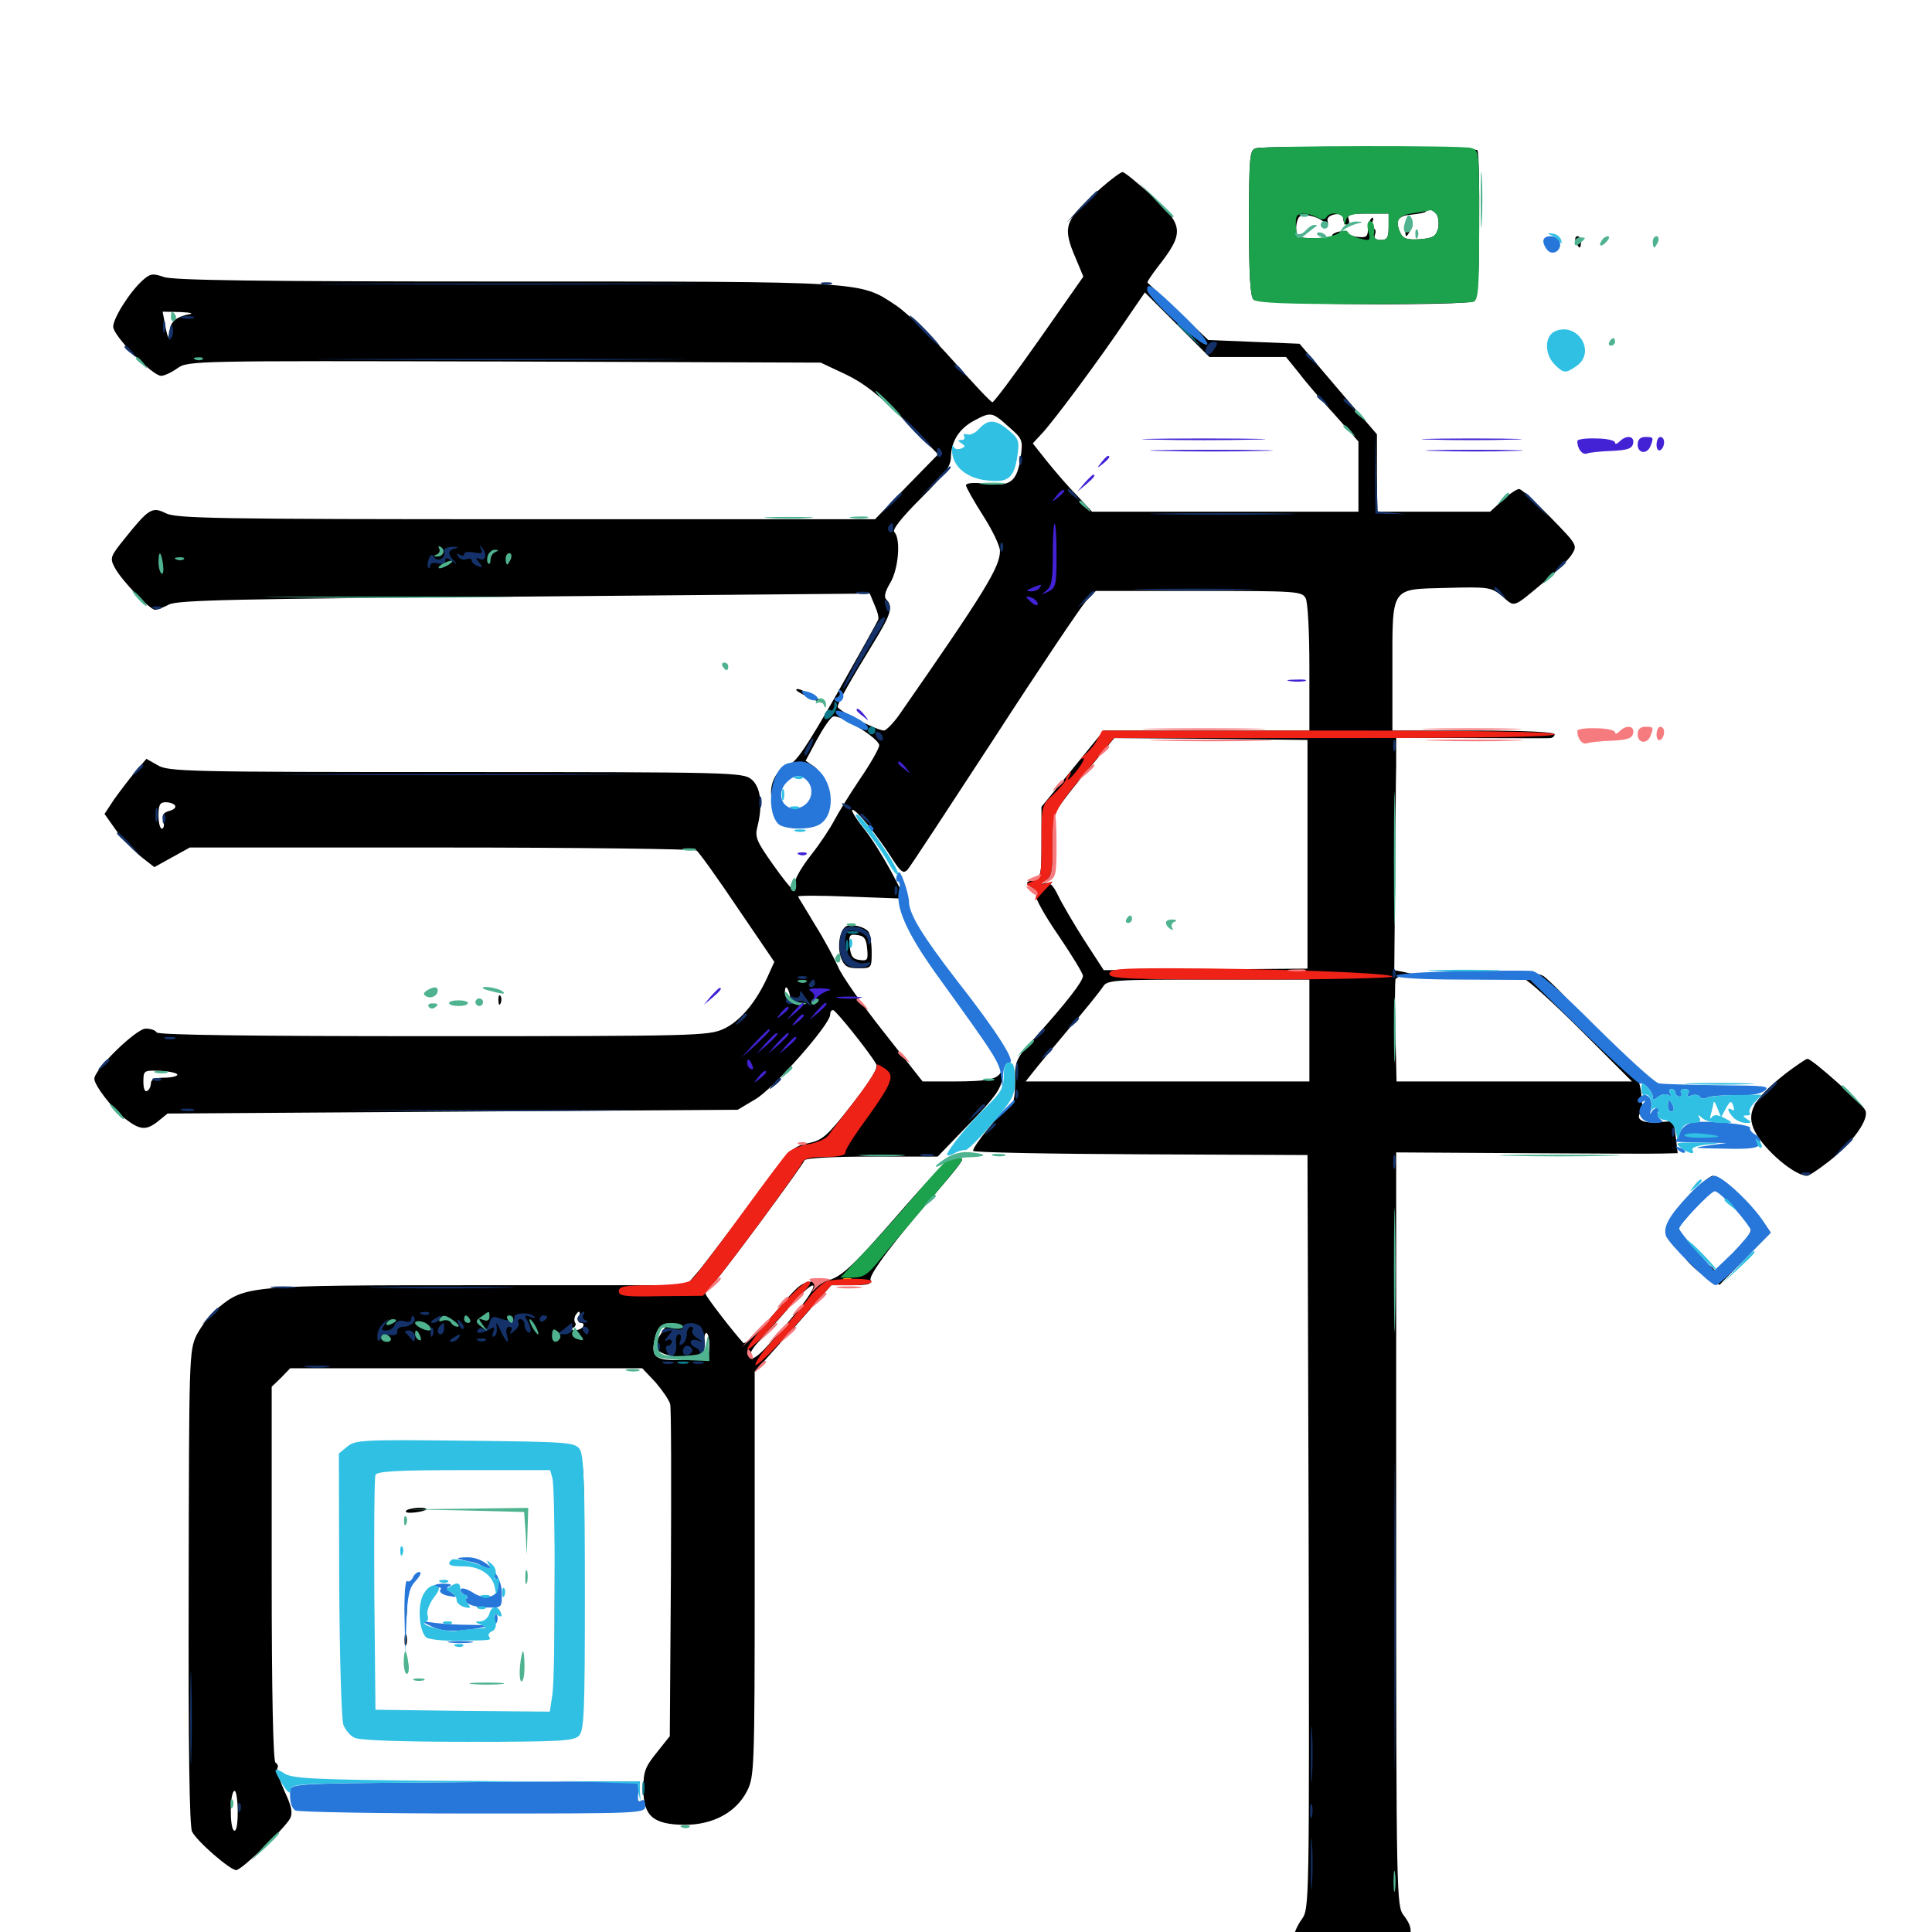 <svg xmlns="http://www.w3.org/2000/svg" viewBox="0 -1000 1000 1000">
	<path fill="#000000" d="M650 -923.242C646.875 -922.461 646.484 -918.945 646.484 -884.766C646.484 -858.203 647.07 -846.68 648.828 -844.922C651.562 -842.188 758.984 -841.602 763.086 -844.141C764.844 -845.312 765.625 -856.055 765.625 -883.398C765.82 -904.102 765.43 -921.68 764.648 -922.266C763.086 -923.828 655.078 -924.805 650 -923.242ZM743.555 -889.062C744.531 -887.695 744.922 -884.375 744.336 -881.641C743.164 -877.539 741.602 -876.758 734.961 -876.172C728.711 -875.781 726.367 -876.367 725 -879.102C721.875 -885.547 723.242 -888.281 730.273 -888.867C733.984 -889.258 737.5 -889.844 737.891 -890.43C739.648 -891.992 741.602 -891.602 743.555 -889.062ZM684.961 -885.352C687.109 -883.398 687.695 -883.398 687.109 -885.742C686.719 -887.305 688.477 -888.672 691.016 -889.062C693.945 -889.453 695.312 -888.672 695.312 -886.719C695.312 -884.961 696.094 -883.594 697.266 -883.594C698.242 -883.594 698.633 -884.961 698.047 -886.523C697.07 -888.867 698.828 -889.453 707.812 -889.453H718.75V-882.617C718.75 -876.953 717.969 -875.781 714.648 -875.781C711.719 -875.781 710.938 -876.758 711.719 -878.711C712.305 -880.273 711.914 -881.641 710.938 -881.641C709.961 -881.641 709.57 -883.203 710.352 -885.156C711.133 -887.109 710.742 -887.891 709.766 -886.914C708.789 -885.938 708.008 -883.203 708.008 -881.055C708.008 -877.539 707.031 -876.953 703.125 -877.344C700.391 -877.539 698.047 -878.516 697.656 -879.492C697.07 -881.445 689.453 -879.883 689.453 -877.93C689.453 -877.148 685.352 -876.562 680.273 -876.758C671.68 -876.758 670.898 -877.148 670.898 -881.641C670.898 -884.375 671.68 -887.109 672.656 -887.891C675 -889.453 681.25 -888.281 684.961 -885.352ZM727.344 -881.25C727.344 -879.297 727.539 -877.734 727.93 -877.734C728.125 -877.734 729.297 -879.297 730.273 -881.25C731.641 -883.789 731.445 -884.961 729.883 -884.961C728.516 -884.961 727.344 -883.203 727.344 -881.25ZM565.82 -899.023C550.977 -885.547 550 -882.031 556.836 -866.211L560.742 -856.836L537.891 -824.219C525.391 -806.445 514.453 -791.797 513.672 -791.797C512.891 -791.797 503.711 -801.562 493.164 -813.477C482.812 -825.195 469.531 -838.086 463.672 -841.992C444.922 -854.492 448.438 -854.297 260.938 -854.297C134.766 -854.297 89.453 -854.883 84.766 -856.641C79.102 -858.594 77.734 -858.398 74.023 -855.078C67.188 -849.023 58.594 -835.352 58.594 -830.859C58.594 -826.172 78.906 -805.469 83.398 -805.469C84.961 -805.469 88.867 -807.227 91.797 -809.375C97.266 -813.281 99.414 -813.281 261.133 -812.891L424.805 -812.305L437.695 -806.25C447.07 -801.758 454.883 -795.703 467.969 -782.617L485.547 -764.844L469.141 -748.047L452.93 -731.25H272.266C111.719 -731.25 91.016 -731.641 85.742 -734.375C78.711 -737.891 76.953 -736.719 64.258 -720.898C57.031 -711.914 56.836 -711.133 59.375 -706.25C62.695 -699.805 77.539 -684.375 80.273 -684.375C81.25 -684.375 84.57 -685.547 87.5 -687.109C91.992 -689.453 123.438 -690.039 271.484 -691.211L450.195 -692.773L452.734 -686.719C454.297 -683.203 455.078 -679.883 454.492 -679.102C454.102 -678.125 444.727 -661.328 433.594 -641.602C417.383 -613.281 412.109 -605.469 408.008 -603.906C400.977 -601.367 397.266 -592.578 400 -584.18L401.953 -577.93L402.148 -586.133C402.344 -591.992 403.516 -595.117 406.25 -597.07C408.398 -598.633 409.57 -600.391 408.789 -600.977C408.203 -601.758 410.352 -602.344 413.672 -602.344C417.188 -602.344 419.922 -601.562 419.922 -600.781C419.922 -599.805 421.68 -597.07 423.828 -594.531C425.977 -591.992 427.734 -588.281 427.93 -585.938C427.93 -583.594 428.516 -583.008 429.102 -584.18C430.664 -588.281 425.781 -600.195 421.289 -603.32L416.992 -606.25L422.852 -617.188C426.172 -623.242 429.883 -628.711 431.25 -629.102C434.57 -630.469 455.078 -617.773 455.078 -614.258C455.078 -612.695 450.781 -605.078 445.312 -597.07C440.039 -589.258 433.984 -579.492 431.836 -575.391C429.688 -571.289 424.414 -563.281 419.922 -557.617C415.43 -551.953 411.719 -545.703 411.523 -543.555C411.328 -541.602 410.742 -539.844 410.156 -539.844C409.57 -539.844 404.883 -545.703 399.805 -552.93C391.797 -564.258 390.625 -566.797 391.992 -571.875C394.922 -583.398 393.75 -592.773 388.867 -596.68C384.57 -600.195 377.93 -600.391 235.938 -600.391C98.047 -600.391 87.109 -600.586 81.641 -603.906L75.781 -607.227L69.922 -600.391C66.797 -596.68 61.914 -590.234 58.984 -586.133L54.102 -578.711L59.766 -570.703C62.891 -566.211 68.75 -560.156 72.656 -556.836L79.883 -551.172L89.062 -556.25L98.242 -561.328H228.32C299.805 -561.328 359.375 -560.547 360.547 -559.766C361.719 -558.984 371.289 -545.703 381.641 -530.273L400.781 -502.148L397.266 -494.336C391.211 -481.055 383.008 -471.289 374.414 -467.383C366.602 -463.867 359.57 -463.672 224.219 -463.672C131.641 -463.672 81.836 -464.258 81.055 -465.625C80.469 -466.797 77.93 -467.578 75.391 -467.578C70.508 -467.578 48.828 -446.484 48.828 -441.602C48.828 -438.281 58.398 -425.781 64.844 -420.898C72.461 -415.039 75.586 -414.844 81.445 -419.336L86.719 -423.633L234.375 -424.609L381.836 -425.586L391.016 -431.055C400.391 -436.523 429.688 -469.727 429.688 -474.805C429.688 -476.172 430.273 -477.344 431.25 -477.148C432.617 -477.148 450.391 -454.883 453.516 -449.219C454.688 -447.266 450.781 -441.016 440.82 -428.125C427.93 -411.719 425.781 -409.766 417.969 -408.203C409.961 -406.445 408.594 -405.078 389.453 -378.906C378.32 -363.672 366.016 -347.656 362.305 -342.969L355.273 -334.766H247.266C128.711 -334.766 126.953 -334.57 112.891 -323.047C108.984 -319.922 104.102 -313.477 101.758 -308.984C97.852 -300.781 97.852 -297.461 97.656 -178.125C97.461 -95.898 98.047 -54.492 99.414 -51.953C102.148 -46.68 119.141 -32.031 122.266 -32.031C125 -32.031 147.07 -53.32 150.195 -58.789C151.562 -61.719 150.977 -65.039 147.266 -72.852C144.727 -78.516 142.969 -83.984 143.555 -84.766C144.141 -85.742 143.75 -86.914 142.578 -87.695C141.406 -88.477 140.625 -122.266 140.625 -185.547V-282.227L145.508 -286.914L150.195 -291.797H241.406H332.422L339.258 -284.57C342.773 -280.469 346.289 -275.391 346.875 -273.242C347.461 -271.094 347.461 -231.641 347.266 -185.352L346.68 -101.367L339.844 -92.773C333.984 -85.547 333.008 -83.008 333.008 -74.023C333.008 -59.961 338.086 -55.664 354.297 -55.469C369.141 -55.469 381.055 -61.914 386.719 -73.047C390.43 -80.469 390.625 -84.57 390.625 -185.352V-290.039L410.547 -312.305L430.273 -334.766H441.016C449.219 -334.766 451.367 -335.352 450.586 -337.5C449.609 -340.234 463.086 -358.008 486.133 -384.57C492.773 -392.188 498.047 -398.828 498.047 -399.805C498.047 -400.586 496.289 -401.172 494.336 -401.172C491.992 -401.172 482.227 -391.406 467.969 -375C437.891 -340.43 433.789 -336.719 423.047 -336.719C415.039 -336.719 414.258 -336.133 400.586 -319.922C392.578 -310.742 385.547 -303.906 384.766 -304.883C379.492 -310.547 365.234 -329.102 365.234 -330.273C365.234 -331.055 367.383 -333.789 369.922 -336.523C375.195 -342.188 415.43 -396.68 416.406 -399.414C416.797 -400.586 431.836 -401.367 451.172 -401.367H485.352L501.562 -418.164C514.844 -431.836 518.164 -436.328 518.75 -441.992C519.141 -445.898 518.945 -447.656 518.359 -445.898C516.992 -441.406 511.719 -440.234 493.164 -440.234H477.539L457.422 -465.82C446.289 -479.883 435.547 -495.117 433.789 -499.609C431.836 -503.906 426.562 -513.867 421.875 -521.289C417.383 -528.906 413.281 -535.352 413.086 -535.938C412.695 -536.523 424.414 -536.523 438.867 -535.938L465.43 -534.961L467.773 -525.977C469.922 -517.383 482.422 -497.266 482.422 -502.539C482.422 -503.906 483.398 -504.297 484.766 -503.516C485.938 -502.734 484.18 -506.055 480.664 -510.938C477.148 -515.82 473.242 -522.656 471.875 -526.367C467.383 -538.867 455.469 -560.547 447.461 -570.703C442.969 -576.367 440.234 -580.859 441.211 -580.859C443.359 -580.859 453.906 -567.969 461.719 -555.664C466.211 -548.633 467.578 -547.656 469.727 -549.805C471.094 -551.367 491.211 -582.031 514.648 -617.969C537.891 -653.906 559.375 -685.742 562.109 -688.867L567.188 -694.141H620.508C671.094 -694.141 673.828 -693.945 675.781 -690.43C676.953 -688.281 677.734 -672.852 677.734 -654.297V-621.875H624.609H571.289L555.273 -602.148L539.062 -582.422V-564.258C539.062 -547.07 538.867 -545.898 534.766 -544.531C530.859 -543.359 530.664 -543.164 533.984 -540.625C535.938 -539.258 536.914 -537.305 536.328 -536.328C535.742 -535.156 540.82 -525.977 547.852 -515.82C554.883 -505.469 560.547 -496.094 560.547 -494.922C560.547 -491.992 551.758 -480.859 536.719 -464.062C525.586 -451.758 525.391 -451.367 525.391 -440.039C525.391 -431.25 524.609 -428.32 522.07 -426.758C518.164 -424.805 503.125 -406.25 503.711 -404.297C503.711 -403.516 542.773 -402.734 590.43 -402.539L676.758 -402.148L677.344 -207.227C677.734 -14.648 677.734 -12.109 673.828 -6.641C671.68 -3.711 669.922 0.195 669.922 1.758C669.922 5.664 694.336 30.469 698.047 30.469C701.562 30.469 718.164 17.383 725.195 9.18C731.445 1.758 731.641 -1.953 726.562 -8.594C722.852 -13.281 722.656 -17.969 722.656 -208.594V-403.516L787.695 -403.125C823.242 -402.93 856.055 -402.734 860.547 -402.93L868.359 -403.125L867.383 -411.523L866.211 -419.727L858.008 -419.141C848.828 -418.359 845.508 -421.484 850.781 -425.781C852.93 -427.539 853.32 -428.32 852.148 -427.539C850.391 -426.758 849.609 -428.125 849.609 -432.422C849.609 -435.547 848.438 -440.234 847.266 -442.773C843.945 -448.633 802.93 -492.773 798.633 -494.922C796.484 -496.094 793.555 -496.094 790.625 -495.117C788.086 -493.945 787.5 -493.164 789.062 -493.164C790.625 -492.969 803.906 -481.055 818.359 -466.602L844.727 -440.234H783.789H722.852L722.266 -465.625C721.875 -479.688 722.07 -491.992 722.266 -492.969C722.656 -494.141 725.391 -495.117 728.125 -495.117C733.398 -495.312 733.398 -495.312 727.539 -496.68L721.68 -497.852L722.07 -543.75C722.266 -568.945 722.461 -596.094 722.656 -603.906V-618.164L761.328 -617.969C782.422 -617.969 800.977 -617.773 802.344 -617.969C803.516 -617.969 804.688 -618.945 804.688 -619.922C804.688 -621.094 789.453 -621.875 762.695 -621.875H720.703V-653.711C720.703 -696.875 719.531 -694.922 748.633 -695.703C770.898 -696.289 771.875 -696.094 777.734 -691.211C784.375 -685.547 782.617 -684.961 800.195 -699.609C805.664 -704.297 811.719 -710.156 813.477 -712.891C816.602 -717.773 816.406 -717.969 802.539 -732.227C794.727 -740.234 787.5 -746.875 786.328 -746.875C784.961 -746.875 781.25 -744.336 777.734 -741.016L771.289 -735.156H741.992H712.891L712.695 -755.273V-775.195L692.578 -798.633L672.656 -822.07L649.023 -823.047L625.391 -824.023L609.961 -838.672C601.562 -846.68 594.336 -853.32 593.945 -853.711C593.555 -853.906 595.898 -857.422 599.023 -861.523C613.086 -879.492 612.891 -883.008 596.289 -898.633C588.867 -905.273 582.031 -910.938 581.055 -910.938C579.883 -910.938 573.047 -905.664 565.82 -899.023ZM645.898 -815.234H665.625L672.266 -807.031C675.781 -802.344 684.18 -792.578 691.016 -785.156L703.125 -771.484V-753.32V-735.156H634.18H565.234L557.422 -743.555C552.93 -748.047 546.094 -756.055 541.992 -761.133L534.57 -770.508L539.453 -775.781C545.312 -782.031 569.336 -814.258 582.812 -834.375L592.578 -848.633L609.375 -831.836L625.977 -815.234ZM97.656 -837.305C91.016 -835.938 87.891 -833.203 87.891 -828.32C87.891 -822.852 86.719 -824.609 85.352 -832.422L84.18 -838.672L93.359 -838.477C98.633 -838.281 100.586 -837.695 97.656 -837.305ZM522.07 -779.102C529.297 -772.852 529.492 -772.266 528.32 -763.477C526.367 -750.586 523.047 -748.047 510.352 -749.609C503.906 -750.391 500 -750 500 -748.828C500 -747.852 503.906 -740.82 508.789 -733.203C513.672 -725.586 517.578 -717.383 517.578 -714.844C517.578 -706.445 509.766 -693.75 465.625 -630.273C462.5 -625.781 458.789 -622.07 457.617 -621.875C453.906 -621.875 433.594 -632.227 433.594 -634.18C433.594 -636.133 440.234 -647.852 452.539 -667.969C461.328 -682.227 462.305 -686.133 458.789 -689.648C457.422 -691.016 458.008 -693.555 460.742 -698.242C465.039 -705.273 466.406 -721.094 462.891 -724.609C461.719 -725.781 466.406 -731.836 476.562 -741.992C489.062 -754.492 492.188 -758.594 492.188 -763.477C492.383 -771.68 496.484 -778.125 504.102 -782.227C512.891 -786.914 513.477 -786.914 522.07 -779.102ZM230.469 -714.648C230.469 -716.602 224.805 -716.797 221.289 -714.844L216.992 -712.695L221.68 -708.203C225.977 -704.102 226.953 -703.906 230.469 -706.445C232.617 -707.812 233.789 -709.766 233.008 -710.352C232.422 -711.133 230.664 -710.156 229.297 -708.203C227.93 -706.445 226.172 -705.469 225.586 -706.25C224.805 -707.031 225.586 -708.984 227.344 -710.742C229.102 -712.5 230.469 -714.258 230.469 -714.648ZM250 -714.453C250 -714.844 248.242 -715.625 246.094 -716.211C243.945 -716.797 242.188 -716.406 242.188 -715.43C242.188 -714.453 243.945 -713.672 246.094 -713.672C248.242 -713.672 250 -714.062 250 -714.453ZM264.453 -716.406C260.156 -718.164 259.961 -717.969 260.352 -713.672C260.547 -711.523 261.328 -709.766 262.305 -709.766C263.086 -709.766 263.281 -708.984 262.695 -707.812C262.109 -706.836 262.5 -705.859 263.672 -705.859C265.039 -705.859 265.43 -707.422 264.648 -709.961C263.672 -712.891 263.867 -713.672 265.43 -712.891C266.602 -712.109 267.578 -712.305 267.578 -713.281C267.578 -714.453 266.211 -715.82 264.453 -716.406ZM237.695 -714.453C238.477 -715.039 237.305 -715.625 235.156 -715.43C233.008 -715.43 232.422 -714.844 233.984 -714.258C235.352 -713.672 237.109 -713.867 237.695 -714.453ZM251.953 -708.008C253.125 -710.156 253.711 -712.891 253.125 -714.258C252.734 -715.625 252.148 -715.234 252.148 -713.281C251.953 -711.523 250.586 -708.594 248.828 -707.031C247.266 -705.273 246.68 -703.906 247.852 -703.906C249.023 -703.906 250.781 -705.664 251.953 -708.008ZM101.562 -711.719C101.562 -712.891 97.07 -713.672 91.797 -713.672C82.031 -713.672 82.031 -713.672 83.203 -708.398C84.961 -701.367 85.938 -700.195 85.938 -705.469C85.938 -709.18 87.109 -709.766 93.75 -709.766C98.047 -709.766 101.562 -710.742 101.562 -711.719ZM676.758 -557.812V-498.633L624.023 -498.242L571.289 -497.852L561.133 -513.477C555.664 -522.07 549.609 -532.422 547.656 -536.523C544.922 -542.188 543.359 -543.555 540.234 -542.773C536.523 -541.797 536.719 -541.992 540.625 -543.945C544.531 -546.094 544.922 -547.656 544.922 -560.742C544.922 -568.555 544.922 -575.391 544.727 -576.172C544.531 -578.125 551.367 -587.5 564.258 -602.93L576.758 -617.969L626.758 -617.578L676.758 -616.992ZM90.625 -583.008C91.211 -582.031 89.844 -580.859 87.695 -580.273C84.57 -579.492 83.789 -578.125 84.57 -575.195C85.156 -572.852 84.766 -571.094 83.789 -571.094C82.812 -571.094 82.031 -574.219 82.031 -577.93C82.031 -583.398 82.812 -584.766 85.742 -584.766C87.891 -584.766 90.039 -583.984 90.625 -583.008ZM417.578 -491.602C419.336 -492.188 417.773 -492.578 414.062 -492.578C410.352 -492.578 408.789 -492.188 410.742 -491.602C412.5 -491.211 415.625 -491.211 417.578 -491.602ZM677.734 -466.602V-440.234H604.297H530.859L534.57 -444.922C536.523 -447.461 544.922 -457.617 553.32 -467.578C561.719 -477.344 569.531 -487.109 570.898 -489.258C573.047 -492.773 576.172 -492.969 625.391 -492.969H677.734ZM408.789 -485.156C409.375 -483.008 408.984 -481.641 408.008 -482.422C407.031 -483.008 406.25 -484.766 406.25 -486.328C406.25 -490.234 407.617 -489.648 408.789 -485.156ZM91.797 -443.75C91.797 -442.969 88.672 -442.188 84.961 -442.188C80.273 -442.188 78.125 -441.211 78.125 -439.453C78.125 -437.891 77.344 -435.938 76.172 -435.352C75 -434.57 74.219 -436.523 74.219 -440.039C74.219 -445.898 74.414 -446.094 83.008 -445.703C87.891 -445.508 91.797 -444.531 91.797 -443.75ZM411.328 -319.727C404.492 -311.328 396.68 -302.539 393.945 -300C386.719 -293.164 385.742 -298.242 392.773 -305.664C396.289 -309.375 403.32 -317.383 408.789 -323.633C423.438 -340.43 425.781 -337.109 411.328 -319.727ZM299.609 -318.164C298.828 -316.602 299.414 -315.234 300.781 -315.234C301.953 -315.234 302.344 -314.453 301.758 -313.281C301.172 -312.305 299.023 -311.328 297.266 -311.523C295.117 -311.523 294.922 -311.914 296.484 -312.695C297.656 -313.086 298.438 -314.453 297.656 -315.43C297.07 -316.406 297.266 -318.164 297.852 -319.141C299.609 -322.07 300.781 -321.484 299.609 -318.164ZM306.641 -313.086C306.641 -316.406 305.664 -319.531 304.688 -320.117C303.32 -320.898 303.125 -319.531 303.906 -316.211C304.688 -312.695 304.297 -310.352 302.539 -309.18C300.391 -307.812 300.586 -307.422 303.32 -307.422C305.664 -307.422 306.641 -308.984 306.641 -313.086ZM202.148 -317.188C205.859 -318.75 205.859 -318.945 201.758 -318.945C199.414 -319.141 196.875 -318.359 196.289 -317.188C194.922 -314.844 196.68 -314.844 202.148 -317.188ZM212.891 -317.188C212.891 -318.359 212.109 -319.141 210.938 -319.141C209.961 -319.141 208.984 -318.359 208.984 -317.188C208.984 -316.211 209.961 -315.234 210.938 -315.234C212.109 -315.234 212.891 -316.211 212.891 -317.188ZM222.266 -313.281C222.07 -317.969 221.289 -319.141 217.969 -318.945C214.062 -318.945 214.062 -318.75 217.578 -317.383C220.312 -316.406 220.703 -315.43 219.141 -314.453C217.773 -313.672 216.211 -313.477 215.43 -313.867C214.453 -314.453 212.109 -314.062 209.961 -313.086C206.641 -311.914 206.836 -311.523 211.914 -311.328C215.234 -310.938 218.359 -310.938 219.141 -311.133C219.922 -311.133 219.922 -309.766 219.336 -308.008C218.555 -306.055 218.945 -305.273 220.312 -306.25C221.484 -306.836 222.266 -310.156 222.266 -313.281ZM241.016 -317.383C240.43 -318.359 238.281 -319.141 236.133 -319.141C234.18 -319.141 232.422 -318.359 232.422 -317.383C232.422 -316.406 234.57 -315.82 237.305 -315.82C239.844 -315.82 241.602 -316.406 241.016 -317.383ZM253.906 -316.406C253.906 -317.969 251.953 -319.141 249.609 -318.945C245.312 -318.945 245.312 -318.75 249.023 -317.188C252.148 -315.82 252.344 -315.43 249.609 -315.43C245.117 -315.234 243.164 -311.523 246.094 -308.789C248.047 -307.031 248.242 -307.031 247.07 -308.984C246.289 -310.742 247.07 -311.914 249.805 -312.695C252.148 -313.281 253.906 -315.039 253.906 -316.406ZM266.602 -317.188C268.164 -319.531 267.383 -319.531 263.672 -317.188C261.914 -316.016 261.719 -315.234 263.086 -315.234C264.258 -315.234 266.016 -316.211 266.602 -317.188ZM276.367 -317.578C272.656 -320.312 271.484 -319.141 273.828 -315.234C275.977 -311.914 275.781 -310.938 273.438 -309.18C271.094 -307.617 271.289 -307.227 274.414 -307.812C278.516 -308.398 279.883 -315.039 276.367 -317.578ZM289.062 -315.039C289.062 -317.383 287.891 -319.141 286.133 -319.141C284.57 -319.141 283.203 -318.555 283.203 -317.969C283.203 -317.383 284.57 -315.625 286.133 -314.062C288.672 -311.328 289.062 -311.523 289.062 -315.039ZM204.102 -313.281C205.664 -315.82 203.125 -315.82 199.219 -313.281C196.68 -311.719 196.68 -311.328 199.609 -311.328C201.367 -311.328 203.516 -312.305 204.102 -313.281ZM342.969 -310.938C336.523 -301.758 338.867 -299.023 354.492 -297.07C358.594 -296.484 357.617 -296.289 351.562 -296.094C339.453 -295.703 337.109 -297.656 338.672 -306.055C339.844 -311.914 341.406 -314.062 345.312 -315.039C345.703 -315.234 344.531 -313.281 342.969 -310.938ZM353.516 -313.281C353.516 -314.453 352.734 -315.234 351.562 -315.234C350.586 -315.234 349.609 -314.453 349.609 -313.281C349.609 -312.305 350.586 -311.328 351.562 -311.328C352.734 -311.328 353.516 -312.305 353.516 -313.281ZM237.109 -310.352C237.695 -311.914 237.305 -313.281 236.523 -313.281C235.547 -313.281 234.375 -311.914 233.594 -310.352C233.008 -308.789 233.398 -307.422 234.18 -307.422C235.156 -307.422 236.328 -308.789 237.109 -310.352ZM264.453 -310.352C265.039 -311.914 264.648 -313.281 263.672 -313.281C262.5 -313.281 261.719 -311.914 261.719 -310.352C261.719 -308.789 262.109 -307.422 262.5 -307.422C262.891 -307.422 263.672 -308.789 264.453 -310.352ZM254.883 -309.375C255.469 -310.547 255.273 -311.328 254.102 -311.328C253.125 -311.328 251.562 -310.547 250.977 -309.375C250.391 -308.398 250.586 -307.422 251.758 -307.422C252.734 -307.422 254.297 -308.398 254.883 -309.375ZM367.188 -303.516C367.188 -300.391 366.602 -297.461 365.82 -297.07C364.844 -296.484 364.258 -299.414 364.258 -303.516C364.258 -307.617 364.844 -310.547 365.82 -309.961C366.602 -309.57 367.188 -306.641 367.188 -303.516ZM202.148 -307.422C203.711 -309.766 202.93 -309.766 199.219 -307.422C197.461 -306.25 197.266 -305.469 198.633 -305.469C199.805 -305.469 201.562 -306.445 202.148 -307.422ZM212.891 -307.422C212.891 -308.594 211.914 -309.375 210.742 -309.375C209.766 -309.375 209.375 -308.594 209.961 -307.422C210.547 -306.445 211.523 -305.469 212.109 -305.469C212.5 -305.469 212.891 -306.445 212.891 -307.422ZM289.062 -307.422C289.062 -308.594 288.086 -309.375 286.914 -309.375C285.938 -309.375 285.547 -308.594 286.133 -307.422C286.719 -306.445 287.695 -305.469 288.281 -305.469C288.672 -305.469 289.062 -306.445 289.062 -307.422ZM123.047 -62.109C123.047 -55.273 122.266 -51.758 121.094 -52.539C118.75 -54.102 118.945 -73.047 121.484 -73.047C122.266 -73.047 123.047 -68.164 123.047 -62.109ZM224.023 -714.258C223.242 -713.672 222.656 -712.109 222.656 -710.938C222.656 -709.766 223.633 -709.961 225 -711.328C226.172 -712.5 226.758 -714.062 226.367 -714.648C225.781 -715.234 224.609 -715.039 224.023 -714.258ZM815.625 -874.805C816.406 -873.242 817.188 -871.875 817.578 -871.875C817.969 -871.875 818.359 -873.242 818.359 -874.805C818.359 -876.367 817.578 -877.734 816.406 -877.734C815.43 -877.734 815.039 -876.367 815.625 -874.805ZM803.516 -826.562C802.734 -825.391 802.93 -825 804.297 -825.781C805.469 -826.367 807.227 -825.391 808.398 -823.633C809.57 -821.68 810.547 -820.898 810.547 -821.875C810.547 -822.852 812.305 -822.07 814.453 -820.117C818.164 -816.602 818.359 -816.797 818.359 -820.312C818.359 -822.461 817.383 -825.195 816.016 -826.562C813.086 -829.492 805.273 -829.688 803.516 -826.562ZM412.305 -642.578C414.258 -640.82 425.781 -635.547 425.781 -636.328C425.781 -637.5 415.039 -643.359 412.891 -643.359C412.109 -643.359 411.914 -642.969 412.305 -642.578ZM409.766 -571.68C408.203 -572.266 408.789 -572.852 410.938 -572.852C413.086 -573.047 414.258 -572.461 413.477 -571.875C412.891 -571.289 411.133 -571.094 409.766 -571.68ZM437.891 -520.508C434.57 -518.555 433.203 -509.766 435.352 -504.102C437.109 -499.805 438.672 -498.828 444.336 -498.828C451.172 -498.828 451.172 -499.023 451.172 -507.227C451.172 -511.719 450.391 -516.406 449.609 -517.578C447.852 -520.312 440.43 -522.07 437.891 -520.508ZM448.828 -508.984C449.414 -503.125 449.023 -502.539 444.922 -503.125C441.406 -503.516 440.234 -505.078 439.844 -510.156C439.258 -516.016 439.648 -516.602 443.75 -516.016C447.266 -515.625 448.438 -514.062 448.828 -508.984ZM488.281 -498.047C488.281 -497.656 489.844 -496.094 491.797 -494.727C494.727 -492.188 494.922 -492.383 492.383 -495.508C489.844 -498.633 488.281 -499.609 488.281 -498.047ZM497.07 -487.109C499.023 -484.961 500.977 -483.203 501.562 -483.203C502.148 -483.203 500.977 -484.961 499.023 -487.109C497.07 -489.258 495.117 -491.016 494.531 -491.016C493.945 -491.016 495.117 -489.258 497.07 -487.109ZM258.008 -482.031C258.008 -479.883 258.594 -479.297 259.18 -480.859C259.766 -482.227 259.57 -483.984 258.984 -484.57C258.398 -485.352 257.812 -484.18 258.008 -482.031ZM501.953 -480.469C501.953 -480.078 503.516 -478.516 505.469 -477.148C508.398 -474.609 508.594 -474.805 506.055 -477.93C503.516 -481.055 501.953 -482.031 501.953 -480.469ZM924.219 -444.336C907.227 -430.859 903.516 -423.828 908.398 -414.258C913.281 -404.688 928.906 -391.406 935.352 -391.406C936.328 -391.406 941.602 -394.922 947.07 -399.219C959.375 -408.984 967.773 -421.094 965.43 -425.391C963.281 -429.297 937.891 -451.953 935.547 -451.953C934.766 -451.953 929.688 -448.438 924.219 -444.336ZM876.172 -383.203C871.289 -378.32 869.141 -374.805 870.703 -374.414C871.875 -373.828 872.461 -372.461 871.875 -371.289C871.094 -369.922 874.414 -372.656 879.297 -377.344L888.086 -385.742L897.07 -375.977C902.148 -370.508 906.25 -365.039 906.25 -363.477C906.25 -361.914 902.734 -356.641 898.438 -351.758C894.141 -346.875 890.625 -341.992 890.625 -340.82C890.625 -337.891 885.352 -338.086 883.594 -341.016C882.617 -342.578 883.203 -342.773 885.742 -341.797C888.672 -340.82 888.867 -341.016 886.914 -343.359C885.547 -344.922 883.398 -345.898 882.031 -345.312C880.664 -344.727 878.32 -345.703 876.953 -347.461C875.586 -349.023 873.633 -350.391 872.461 -350.391C869.531 -350.391 877.539 -342.188 884.375 -338.281L890.039 -334.961L903.125 -348.438L916.406 -362.109L912.5 -367.578C907.031 -375 889.258 -391.406 886.523 -391.406C885.352 -391.406 880.664 -387.695 876.172 -383.203ZM872.07 -356.25C874.023 -354.102 875.977 -352.344 876.562 -352.344C877.148 -352.344 875.977 -354.102 874.023 -356.25C872.07 -358.398 870.117 -360.156 869.531 -360.156C868.945 -360.156 870.117 -358.398 872.07 -356.25ZM865.234 -357.422C865.234 -357.031 866.797 -355.469 868.75 -354.102C871.68 -351.562 871.875 -351.758 869.336 -354.883C866.797 -358.008 865.234 -358.984 865.234 -357.422ZM203.711 -251.367C191.016 -251.562 201.367 -251.953 226.562 -251.953C251.758 -251.953 262.109 -251.562 249.609 -251.367C236.914 -250.977 216.211 -250.977 203.711 -251.367ZM292.383 -249.805C297.852 -245.898 301.172 -236.328 298.242 -233.398C296.484 -231.836 295.703 -213.867 295.312 -173.828C294.727 -123.828 294.922 -116.406 297.656 -114.258C300.391 -112.109 300.781 -112.109 300.781 -115.234C300.781 -117.383 301.172 -146.289 301.758 -179.883C302.734 -225.586 302.344 -241.992 300.586 -245.312C297.852 -250.586 295.117 -252.734 291.016 -252.734C289.062 -252.734 289.453 -251.758 292.383 -249.805ZM225.195 -239.648C223.242 -240.234 224.805 -240.625 228.516 -240.625C232.227 -240.625 233.789 -240.234 232.031 -239.648C230.078 -239.258 226.953 -239.258 225.195 -239.648ZM287.109 -168.164V-113.086L275.977 -112.5C260.352 -111.523 260.352 -110.156 275.977 -110.156H289.062V-166.797C289.062 -198.047 288.672 -223.438 288.086 -223.438C287.5 -223.438 287.109 -198.633 287.109 -168.164ZM210.156 -217.969C211.133 -219.531 220.703 -220.312 220.703 -218.75C220.703 -218.359 218.164 -217.578 215.039 -217.188C211.719 -216.797 209.57 -216.992 210.156 -217.969ZM209.57 -167.773C209.57 -161.328 209.961 -158.984 210.352 -162.5C210.742 -166.016 210.742 -171.289 210.352 -174.219C209.961 -177.148 209.57 -174.219 209.57 -167.773ZM209.375 -151.172C209.375 -148.438 209.766 -147.461 210.352 -148.828C210.742 -150 210.742 -152.344 210.352 -153.711C209.766 -154.883 209.375 -153.906 209.375 -151.172ZM191.016 -118.945C191.406 -116.211 192.188 -114.062 192.578 -114.062C192.969 -114.062 193.359 -116.211 193.359 -118.945C193.359 -121.68 192.578 -123.828 191.602 -123.828C190.82 -123.828 190.43 -121.68 191.016 -118.945ZM235.938 -99.023C224.805 -99.219 233.398 -99.609 254.883 -99.609C276.367 -99.609 285.352 -99.219 275 -99.023C264.648 -98.633 247.07 -98.633 235.938 -99.023Z"/>
	<path fill="#ff9906" d="M437.109 -337.305C435.547 -337.891 436.133 -338.477 438.281 -338.477C440.43 -338.672 441.602 -338.086 440.82 -337.5C440.234 -336.914 438.477 -336.719 437.109 -337.305Z"/>
	<path fill="#ef2218" d="M568.164 -617.578C566.992 -615.039 564.062 -611.523 561.719 -609.57C559.57 -607.617 558.789 -606.641 560.352 -607.422C561.719 -608.203 560.938 -606.055 558.398 -602.539C553.906 -596.484 551.172 -594.336 553.906 -599.023C554.688 -600.391 554.492 -600.781 553.516 -599.805C552.539 -598.828 551.758 -597.461 551.758 -596.68C551.758 -595.703 548.828 -592.383 545.508 -589.062C539.062 -583.203 539.062 -583.008 539.062 -564.453C539.062 -546.68 538.867 -545.508 534.766 -543.945C530.664 -542.383 530.664 -541.992 533.789 -540.82C535.938 -539.844 536.914 -538.086 536.328 -536.133C535.352 -533.398 535.547 -533.398 537.695 -535.938C539.062 -537.5 541.406 -540.039 542.969 -541.602C545.508 -543.945 545.312 -544.141 541.992 -542.969C538.281 -541.797 538.281 -541.992 541.602 -544.531C544.336 -546.68 544.922 -550.195 544.922 -562.5C544.922 -579.883 544.727 -579.492 564.062 -602.93L576.562 -617.969H690.625C765.43 -617.969 804.688 -618.555 804.688 -619.922C804.688 -621.289 764.258 -621.875 687.5 -621.875H570.508ZM574.219 -495.898C574.219 -493.359 583.594 -492.969 647.461 -492.969C687.695 -492.969 720.703 -493.75 720.703 -494.531C720.703 -496.484 654.297 -498.828 605.078 -498.828C578.906 -498.828 574.219 -498.438 574.219 -495.898ZM453.906 -448.438C454.492 -447.461 449.609 -439.648 443.164 -431.25C436.523 -422.656 430.078 -414.258 428.906 -412.5C427.539 -410.547 423.047 -408.594 418.75 -407.812C414.648 -407.227 409.766 -405.273 407.812 -403.516C406.055 -401.758 394.727 -386.523 382.617 -369.922C370.508 -353.32 359.375 -338.672 357.617 -337.305C355.664 -335.742 347.656 -334.961 337.5 -334.766C323.242 -334.766 320.312 -334.18 320.312 -331.641C320.312 -329.102 323.633 -328.711 341.992 -329.102L363.867 -329.297L369.141 -335.547C376.953 -344.531 414.062 -394.922 415.234 -398.242C416.211 -400.391 419.531 -401.172 426.953 -401.172C433.594 -401.172 437.5 -401.953 437.5 -403.32C437.5 -404.688 440.82 -410.156 444.727 -415.625C463.086 -441.016 463.867 -443.359 456.836 -447.656C454.492 -449.219 453.32 -449.414 453.906 -448.438ZM428.711 -337.109C426.562 -336.719 421.68 -332.422 417.969 -327.344C414.258 -322.461 406.445 -313.281 400.781 -307.031C394.922 -300.781 390.625 -294.727 391.016 -293.555C391.406 -292.383 400.391 -300.977 410.938 -313.086L430.273 -334.766H440.625C446.484 -334.766 451.172 -335.547 451.172 -336.719C451.172 -338.281 438.477 -338.672 428.711 -337.109ZM399.805 -319.141C391.602 -309.57 385.742 -301.562 386.914 -301.562C388.086 -301.562 393.164 -306.25 398.047 -311.914C403.125 -317.383 410.352 -325.391 414.258 -329.492C419.336 -334.766 420.508 -336.719 418.164 -336.719C416.406 -336.719 408.203 -328.906 399.805 -319.141Z"/>
	<path fill="#1ca14c" d="M650 -923.242C646.875 -922.461 646.484 -918.945 646.484 -884.766C646.484 -858.203 647.07 -846.68 648.828 -844.922C650.586 -843.164 665.82 -842.578 705.273 -842.578C735.156 -842.578 760.742 -843.164 762.5 -843.75C765.234 -844.727 765.625 -850.195 765.625 -883.594C765.625 -922.07 765.625 -922.266 761.328 -923.438C756.25 -924.805 655.078 -924.609 650 -923.242ZM743.555 -889.062C744.531 -887.695 744.922 -884.375 744.336 -881.641C743.164 -877.539 741.602 -876.758 734.961 -876.172C728.711 -875.781 726.367 -876.367 725 -879.102C721.875 -885.938 723.438 -888.477 731.445 -889.648C735.742 -890.234 739.844 -891.016 740.43 -891.211C741.211 -891.211 742.578 -890.234 743.555 -889.062ZM681.641 -887.5C684.18 -886.133 685.742 -886.133 686.523 -887.5C688.477 -890.82 695.312 -889.648 695.508 -886.133C695.703 -882.812 695.898 -882.812 696.68 -886.133C697.461 -888.672 699.609 -889.453 708.203 -889.453H718.75V-882.617C718.75 -876.953 717.969 -875.781 714.844 -875.781C712.5 -875.781 710.938 -876.953 711.133 -878.32C711.719 -882.812 710.938 -885.547 708.984 -885.547C707.812 -885.547 707.422 -883.398 708.203 -880.469C709.57 -875.391 709.18 -875.195 703.906 -876.562C700.781 -877.344 697.852 -878.906 697.656 -879.883C697.07 -881.055 695.117 -880.859 692.773 -879.297C690.43 -877.734 684.57 -876.758 679.883 -876.758C672.07 -876.758 671.289 -877.148 670.898 -881.641C670.508 -884.375 670.703 -887.109 671.289 -888.086C672.461 -890.039 677.344 -889.844 681.641 -887.5ZM490.82 -400C489.648 -399.414 481.641 -390.82 473.438 -381.055C465.039 -371.094 452.93 -357.617 446.484 -350.977L434.961 -338.672H441.602C447.07 -338.867 449.414 -340.43 455.469 -348.047C459.57 -353.125 470.703 -366.406 480.469 -377.734C490.039 -389.062 498.047 -398.828 498.047 -399.805C498.047 -401.367 494.531 -401.367 490.82 -400Z"/>
	<path fill="#143269" d="M559.57 -892.969L551.758 -884.57L560.156 -892.383C567.773 -899.414 569.336 -901.172 567.773 -901.172C567.383 -901.172 563.672 -897.461 559.57 -892.969ZM182.227 -852.93C138.281 -853.125 174.219 -853.32 261.719 -853.32C349.219 -853.32 385.156 -853.125 341.406 -852.93C297.461 -852.539 225.977 -852.539 182.227 -852.93ZM425.391 -852.93C424.023 -853.516 425 -853.906 427.734 -853.906C430.469 -853.906 431.445 -853.516 430.273 -852.93C428.906 -852.539 426.562 -852.539 425.391 -852.93ZM94.336 -835.352C92.383 -835.938 93.555 -836.328 96.68 -836.328C100 -836.328 101.367 -835.938 100.195 -835.352C98.828 -834.961 96.094 -834.961 94.336 -835.352ZM477.539 -828.906C481.641 -824.609 485.547 -821.094 486.133 -821.094C486.719 -821.094 483.594 -824.609 479.492 -828.906C475.391 -833.203 471.484 -836.719 470.898 -836.719C470.312 -836.719 473.438 -833.203 477.539 -828.906ZM84.375 -830.859C84.375 -828.125 84.766 -827.148 85.352 -828.516C85.742 -829.688 85.742 -832.031 85.352 -833.398C84.766 -834.57 84.375 -833.594 84.375 -830.859ZM87.5 -828.32C86.914 -824.609 87.109 -823.438 88.281 -824.609C89.453 -825.781 89.844 -828.125 89.453 -830.078C88.867 -832.812 88.477 -832.422 87.5 -828.32ZM624.414 -820.117C622.656 -815.82 625.977 -815.039 628.516 -819.336C630.469 -822.266 630.469 -823.047 628.125 -823.047C626.562 -823.047 625 -821.68 624.414 -820.117ZM64.453 -820.312C64.453 -819.922 66.016 -818.359 67.969 -816.992C70.898 -814.453 71.094 -814.648 68.555 -817.773C66.016 -820.898 64.453 -821.875 64.453 -820.312ZM675.781 -816.406C675.781 -816.016 677.344 -814.453 679.297 -813.086C682.227 -810.547 682.422 -810.742 679.883 -813.867C677.344 -816.992 675.781 -817.969 675.781 -816.406ZM182.031 -813.867C139.453 -814.062 174.414 -814.258 259.766 -814.258C345.117 -814.258 380.078 -814.062 337.305 -813.867C294.727 -813.477 224.805 -813.477 182.031 -813.867ZM494.141 -810.547C494.141 -810.156 495.703 -808.594 497.656 -807.227C500.586 -804.688 500.781 -804.883 498.242 -808.008C495.703 -811.133 494.141 -812.109 494.141 -810.547ZM681.641 -794.922C681.641 -794.531 683.203 -792.969 685.156 -791.602C688.086 -789.062 688.281 -789.258 685.742 -792.383C683.203 -795.508 681.641 -796.484 681.641 -794.922ZM695.312 -792.969C695.312 -792.578 696.875 -791.016 698.828 -789.648C701.758 -787.109 701.953 -787.305 699.414 -790.43C696.875 -793.555 695.312 -794.531 695.312 -792.969ZM473.633 -776.172C477.734 -771.875 481.641 -768.359 482.227 -768.359C482.812 -768.359 479.688 -771.875 475.586 -776.172C471.484 -780.469 467.578 -783.984 466.992 -783.984C466.406 -783.984 469.531 -780.469 473.633 -776.172ZM711.719 -755.664L711.914 -734.18L720.312 -733.984L728.516 -733.789L720.703 -734.57L713.086 -735.352L712.305 -756.25L711.719 -777.148ZM484.961 -765.43C484.961 -763.867 485.742 -763.086 486.719 -763.672C487.695 -764.258 487.891 -765.625 487.305 -766.602C485.547 -769.141 484.961 -768.75 484.961 -765.43ZM527.539 -761.328C527.539 -759.18 528.125 -758.594 528.711 -760.156C529.297 -761.523 529.102 -763.281 528.516 -763.867C527.93 -764.648 527.344 -763.477 527.539 -761.328ZM483.398 -750.391L475.586 -741.992L483.984 -749.805C491.602 -756.836 493.164 -758.594 491.602 -758.594C491.211 -758.594 487.5 -754.883 483.398 -750.391ZM552.734 -746.094C552.734 -745.703 554.297 -744.141 556.25 -742.773C559.18 -740.234 559.375 -740.43 556.836 -743.555C554.297 -746.68 552.734 -747.656 552.734 -746.094ZM460.742 -739.648L456.055 -734.18L461.523 -738.867C466.406 -743.359 467.773 -744.922 466.211 -744.922C465.82 -744.922 463.477 -742.578 460.742 -739.648ZM789.062 -744.336C789.062 -743.945 791.992 -741.211 795.508 -737.891L801.758 -732.227L796.094 -738.672C790.625 -744.531 789.062 -745.898 789.062 -744.336ZM602.148 -733.789C585.156 -733.984 599.023 -734.375 632.812 -734.375C666.602 -734.375 680.469 -733.984 663.672 -733.789C646.68 -733.398 618.945 -733.398 602.148 -733.789ZM459.961 -727.539C459.375 -726.562 459.57 -725.195 460.547 -724.609C461.523 -724.023 462.305 -724.805 462.305 -726.367C462.305 -729.688 461.719 -730.078 459.961 -727.539ZM517.773 -716.406C517.773 -714.258 518.359 -713.672 518.945 -715.234C519.531 -716.602 519.336 -718.359 518.75 -718.945C518.164 -719.727 517.578 -718.555 517.773 -716.406ZM229.883 -714.453C231.055 -711.133 226.367 -708.789 224.609 -711.719C223.633 -713.281 222.852 -713.086 221.875 -710.547C221.289 -708.789 221.094 -706.836 221.68 -706.25C222.266 -705.664 222.656 -706.055 222.656 -707.227C222.656 -708.398 224.414 -708.984 226.562 -708.398C228.906 -707.812 230.469 -708.398 230.469 -709.766C230.469 -711.719 231.25 -711.523 233.984 -709.57C236.719 -707.422 236.914 -707.422 234.961 -709.766C231.445 -713.477 231.836 -715.234 235.938 -716.211C237.695 -716.797 236.914 -716.992 234.18 -716.992C231.055 -716.797 229.297 -715.82 229.883 -714.453ZM249.023 -715.82C250.195 -713.672 249.414 -713.281 245.312 -714.062C242.578 -714.648 240.234 -714.258 240.234 -713.281C240.234 -712.305 239.258 -712.109 237.891 -712.891C236.523 -713.867 236.328 -713.477 237.109 -711.914C238.086 -710.547 239.844 -709.961 241.406 -710.547C242.969 -711.133 244.141 -710.742 244.141 -709.961C244.141 -708.984 245.508 -707.617 247.266 -707.031C250 -706.055 250.195 -706.25 248.047 -708.789C245.898 -711.328 246.094 -711.523 248.633 -710.547C251.758 -709.375 252.148 -714.258 249.023 -716.992C248.242 -717.773 248.047 -717.383 249.023 -715.82ZM806.445 -706.445C803.906 -703.32 804.102 -703.125 807.227 -705.664C808.984 -707.031 810.547 -708.594 810.547 -708.984C810.547 -710.547 808.984 -709.57 806.445 -706.445ZM592.188 -694.727C578.516 -694.922 590.234 -695.312 618.164 -695.312C646.094 -695.312 657.227 -694.922 642.969 -694.727C628.711 -694.336 605.859 -694.336 592.188 -694.727ZM773.438 -695.312C773.438 -694.922 775 -693.359 776.953 -691.992C779.883 -689.453 780.078 -689.648 777.539 -692.773C775 -695.898 773.438 -696.875 773.438 -695.312ZM443.945 -692.773C441.992 -693.359 443.164 -693.75 446.289 -693.75C449.609 -693.75 450.977 -693.359 449.805 -692.773C448.438 -692.383 445.703 -692.383 443.945 -692.773ZM561.328 -689.844L557.617 -685.352L562.109 -689.062C566.211 -692.578 567.383 -694.141 565.82 -694.141C565.43 -694.141 563.477 -692.188 561.328 -689.844ZM458.398 -686.133C459.18 -683.594 459.961 -682.617 460.547 -684.18C460.938 -685.547 460.352 -687.695 459.375 -688.672C457.812 -690.234 457.617 -689.453 458.398 -686.133ZM79.688 -684.961C78.125 -685.547 78.711 -686.133 80.859 -686.133C83.008 -686.328 84.18 -685.742 83.398 -685.156C82.812 -684.57 81.055 -684.375 79.688 -684.961ZM453.906 -677.148C448.047 -667.383 435.352 -643.359 436.328 -643.359C436.914 -643.359 440.43 -648.828 444.336 -655.664C448.242 -662.305 453.125 -670.703 455.469 -674.219C457.617 -677.539 458.594 -680.469 457.617 -680.469C456.836 -680.469 455.078 -678.906 453.906 -677.148ZM453.125 -620.117C453.125 -619.141 454.102 -617.578 455.078 -616.992C456.25 -616.406 457.031 -616.602 457.031 -617.773C457.031 -618.75 456.25 -620.312 455.078 -620.898C454.102 -621.484 453.125 -621.289 453.125 -620.117ZM417.969 -613.867C416.602 -611.719 416.016 -609.375 416.602 -608.984C416.992 -608.594 418.359 -610.352 419.531 -613.086C422.266 -618.945 420.898 -619.531 417.969 -613.867ZM721.094 -614.062C721.094 -611.328 721.484 -610.352 722.07 -611.719C722.461 -612.891 722.461 -615.234 722.07 -616.602C721.484 -617.773 721.094 -616.797 721.094 -614.062ZM70.117 -600.977C67.578 -597.852 67.773 -597.656 70.898 -600.195C74.023 -602.734 75 -604.297 73.438 -604.297C73.047 -604.297 71.484 -602.734 70.117 -600.977ZM160.742 -599.023C120.117 -599.219 153.32 -599.414 234.375 -599.414C315.43 -599.414 348.633 -599.219 308.203 -599.023C267.578 -598.633 201.172 -598.633 160.742 -599.023ZM392.969 -584.766C392.969 -582.031 393.359 -581.055 393.945 -582.422C394.336 -583.594 394.336 -585.938 393.945 -587.305C393.359 -588.477 392.969 -587.5 392.969 -584.766ZM436.914 -582.617C435.156 -584.57 435.352 -584.766 438.086 -583.594C440.039 -583.008 441.016 -581.836 440.43 -581.25C439.844 -580.664 438.281 -581.25 436.914 -582.617ZM80.469 -577.93C80.469 -574.805 80.859 -573.633 81.445 -575.586C81.836 -577.344 81.836 -580.078 81.445 -581.445C80.859 -582.617 80.469 -581.25 80.469 -577.93ZM84.18 -575.781C84.18 -573.633 84.766 -573.047 85.352 -574.609C85.938 -575.977 85.742 -577.734 85.156 -578.32C84.57 -579.102 83.984 -577.93 84.18 -575.781ZM445.312 -578.125C445.312 -577.734 446.875 -576.172 448.828 -574.805C451.758 -572.266 451.953 -572.461 449.414 -575.586C446.875 -578.711 445.312 -579.688 445.312 -578.125ZM60.547 -568.555C60.547 -568.164 63.477 -565.43 66.992 -562.109L73.242 -556.445L67.578 -562.891C62.109 -568.75 60.547 -570.117 60.547 -568.555ZM463.086 -538.672C463.086 -536.523 463.672 -535.938 464.258 -537.5C464.844 -538.867 464.648 -540.625 464.062 -541.211C463.477 -541.992 462.891 -540.82 463.086 -538.672ZM434.961 -515.234C433.398 -506.25 436.133 -499.805 442.188 -499.219C445.312 -498.828 448.633 -499.414 449.805 -500.586C451.172 -501.953 450.586 -502.148 447.852 -501.562C445.703 -500.977 442.578 -501.953 440.625 -503.711C436.719 -507.812 436.328 -518.359 440.234 -518.359C445.312 -518.359 449.219 -516.016 449.414 -512.695C449.414 -510.742 449.805 -510.352 450.586 -512.109C452.148 -516.016 447.266 -520.312 441.406 -520.312C437.109 -520.312 435.742 -519.336 434.961 -515.234ZM720.898 -495.703C720.898 -493.555 721.484 -492.969 722.07 -494.531C722.656 -495.898 722.461 -497.656 721.875 -498.242C721.289 -499.023 720.703 -497.852 720.898 -495.703ZM413.672 -493.555C412.109 -494.141 412.695 -494.727 414.844 -494.727C416.992 -494.922 418.164 -494.336 417.383 -493.75C416.797 -493.164 415.039 -492.969 413.672 -493.555ZM418.945 -491.016C418.359 -490.039 418.75 -489.062 419.727 -489.062C420.898 -489.062 421.875 -490.039 421.875 -491.016C421.875 -492.188 421.484 -492.969 421.094 -492.969C420.508 -492.969 419.531 -492.188 418.945 -491.016ZM414.062 -485.352C414.062 -483.984 412.695 -483.203 411.133 -483.789C409.57 -484.57 407.812 -484.18 407.227 -483.203C405.664 -480.664 408.984 -479.297 412.109 -481.25C413.867 -482.227 416.016 -482.031 417.969 -480.664C420.508 -478.516 420.508 -478.711 417.969 -482.227C416.406 -484.375 414.844 -486.523 414.648 -486.914C414.258 -487.305 414.062 -486.719 414.062 -485.352ZM382.617 -472.07C380.078 -468.945 380.273 -468.75 383.398 -471.289C386.523 -473.828 387.5 -475.391 385.938 -475.391C385.547 -475.391 383.984 -473.828 382.617 -472.07ZM554.492 -470.117C551.953 -466.992 552.148 -466.797 555.273 -469.336C558.398 -471.875 559.375 -473.438 557.812 -473.438C557.422 -473.438 555.859 -471.875 554.492 -470.117ZM536.914 -464.258C534.375 -461.133 534.57 -460.938 537.695 -463.477C540.82 -466.016 541.797 -467.578 540.234 -467.578C539.844 -467.578 538.281 -466.016 536.914 -464.258ZM85.547 -462.305C84.18 -462.891 85.156 -463.281 87.891 -463.281C90.625 -463.281 91.602 -462.891 90.43 -462.305C89.062 -461.914 86.719 -461.914 85.547 -462.305ZM540.82 -454.492C538.281 -451.367 538.477 -451.172 541.602 -453.711C544.727 -456.25 545.703 -457.812 544.141 -457.812C543.75 -457.812 542.188 -456.25 540.82 -454.492ZM52.539 -448.633C50 -445.508 50.195 -445.312 53.32 -447.852C55.078 -449.219 56.641 -450.781 56.641 -451.172C56.641 -452.734 55.078 -451.758 52.539 -448.633ZM525.977 -445.117C525.977 -440.82 526.367 -439.258 526.758 -441.797C527.148 -444.141 527.148 -447.656 526.758 -449.609C526.172 -451.367 525.781 -449.414 525.977 -445.117ZM79.688 -440.82C78.125 -441.406 78.711 -441.992 80.859 -441.992C83.008 -442.188 84.18 -441.602 83.398 -441.016C82.812 -440.43 81.055 -440.234 79.688 -440.82ZM400.195 -438.867C397.656 -435.742 397.852 -435.547 400.977 -438.086C402.734 -439.453 404.297 -441.016 404.297 -441.406C404.297 -442.969 402.734 -441.992 400.195 -438.867ZM912.891 -433.984L907.227 -427.539L913.672 -433.203C919.531 -438.672 920.898 -440.234 919.336 -440.234C918.945 -440.234 916.211 -437.305 912.891 -433.984ZM525.586 -433.203C525.586 -431.055 526.172 -430.469 526.758 -432.031C527.344 -433.398 527.148 -435.156 526.562 -435.742C525.977 -436.523 525.391 -435.352 525.586 -433.203ZM504.688 -424.219L500.977 -419.727L505.469 -423.438C509.57 -426.953 510.742 -428.516 509.18 -428.516C508.789 -428.516 506.836 -426.562 504.688 -424.219ZM94.336 -425.195C92.383 -425.781 93.555 -426.172 96.68 -426.172C100 -426.172 101.367 -425.781 100.195 -425.195C98.828 -424.805 96.094 -424.805 94.336 -425.195ZM195.703 -425.195C162.695 -425.391 189.844 -425.586 255.859 -425.586C321.875 -425.586 349.023 -425.391 315.82 -425.195C282.812 -424.805 228.906 -424.805 195.703 -425.195ZM511.523 -415.43C508.984 -412.305 509.18 -412.109 512.305 -414.648C515.43 -417.188 516.406 -418.75 514.844 -418.75C514.453 -418.75 512.891 -417.188 511.523 -415.43ZM865.43 -413.672C865.43 -411.523 866.016 -410.938 866.602 -412.5C867.188 -413.867 866.992 -415.625 866.406 -416.211C865.82 -416.992 865.234 -415.82 865.43 -413.672ZM952.93 -405.664L948.242 -400.195L953.711 -404.883C956.641 -407.617 958.984 -409.961 958.984 -410.352C958.984 -411.914 957.422 -410.547 952.93 -405.664ZM477.148 -401.758C475.195 -402.344 476.367 -402.734 479.492 -402.734C482.812 -402.734 484.18 -402.344 483.008 -401.758C481.641 -401.367 478.906 -401.367 477.148 -401.758ZM721.094 -398.242C721.094 -395.117 721.484 -393.945 722.07 -395.898C722.461 -397.656 722.461 -400.391 722.07 -401.758C721.484 -402.93 721.094 -401.562 721.094 -398.242ZM933.203 -391.992C931.641 -392.578 932.227 -393.164 934.375 -393.164C936.523 -393.359 937.695 -392.773 936.914 -392.188C936.328 -391.602 934.57 -391.406 933.203 -391.992ZM141.211 -333.398C138.086 -333.789 140.625 -334.18 146.484 -334.18C152.344 -334.18 154.883 -333.789 151.953 -333.398C148.828 -333.008 144.141 -333.008 141.211 -333.398ZM197.852 -333.398C180.859 -333.594 194.727 -333.984 228.516 -333.984C262.305 -333.984 276.172 -333.594 259.375 -333.398C242.383 -333.008 214.648 -333.008 197.852 -333.398ZM108.203 -318.75L104.492 -314.258L108.984 -317.969C113.086 -321.484 114.258 -323.047 112.695 -323.047C112.305 -323.047 110.352 -321.094 108.203 -318.75ZM218.359 -319.727C216.797 -320.312 217.383 -320.898 219.531 -320.898C221.68 -321.094 222.852 -320.508 222.07 -319.922C221.484 -319.336 219.727 -319.141 218.359 -319.727ZM266.211 -318.164C266.602 -316.016 262.695 -316.016 257.617 -317.969C255.273 -318.945 254.102 -318.164 253.32 -315.234C252.734 -312.891 251.367 -311.523 250.195 -312.109C249.219 -312.891 247.852 -312.5 247.266 -311.523C245.898 -309.375 249.805 -309.766 253.711 -312.109C255.859 -313.477 256.25 -313.086 255.273 -310.547C254.492 -308.594 254.688 -307.617 256.055 -308.398C257.031 -309.18 257.422 -311.523 257.031 -313.867C256.445 -316.211 257.227 -315.234 258.789 -311.914C262.109 -304.688 263.867 -303.516 262.305 -309.375C261.719 -311.719 262.305 -313.281 263.477 -313.281C264.844 -313.281 265.234 -312.305 264.453 -310.938C263.477 -309.18 263.867 -309.18 266.211 -311.133C267.969 -312.5 268.945 -314.453 268.359 -315.43C267.773 -316.406 268.359 -317.188 269.336 -317.188C270.508 -317.188 271.484 -316.016 271.484 -314.453C271.484 -312.891 272.266 -311.133 273.242 -310.547C275.391 -309.18 275 -313.086 272.656 -316.992C271.289 -319.141 271.68 -319.531 274.609 -318.359C276.562 -317.578 277.539 -317.773 276.562 -318.555C274.219 -320.898 265.82 -320.703 266.211 -318.164ZM300.195 -319.727C297.656 -317.383 298.828 -315.234 302.344 -315.43C304.297 -315.43 304.688 -316.016 303.125 -316.602C301.953 -316.992 301.172 -318.359 301.953 -319.336C303.125 -321.289 301.953 -321.68 300.195 -319.727ZM212.891 -317.383C212.891 -315.82 211.523 -315.43 209.18 -316.211C206.836 -316.797 205.078 -316.211 204.297 -314.258C203.711 -312.695 201.758 -311.328 200 -311.328C197.266 -311.328 197.07 -311.719 199.414 -314.844C201.953 -317.773 201.758 -317.969 198.828 -315.43C196.875 -314.062 195.312 -310.938 195.312 -308.594C195.312 -305.664 195.898 -305.273 197.07 -307.031C197.852 -308.594 200.391 -309.375 202.344 -308.984C204.492 -308.594 205.859 -309.375 205.664 -310.938C205.273 -312.109 206.836 -313.281 208.789 -313.281C212.891 -313.281 216.016 -316.602 214.062 -318.555C213.477 -319.336 212.891 -318.75 212.891 -317.383ZM224.609 -317.188C222.852 -316.016 222.656 -315.234 224.023 -315.234C225.195 -315.234 226.953 -316.211 227.539 -317.188C229.102 -319.531 228.32 -319.531 224.609 -317.188ZM279.297 -316.992C279.297 -316.016 280.273 -315.625 281.25 -316.211C282.422 -316.797 283.203 -317.773 283.203 -318.359C283.203 -318.75 282.422 -319.141 281.25 -319.141C280.273 -319.141 279.297 -318.164 279.297 -316.992ZM237.5 -314.648C238.086 -312.695 239.258 -311.719 239.844 -312.305C240.43 -312.891 239.844 -314.453 238.477 -315.82C236.523 -317.578 236.328 -317.383 237.5 -314.648ZM227.93 -313.867C225.977 -312.109 226.172 -309.375 228.125 -309.375C229.102 -309.375 229.883 -310.742 229.883 -312.305C229.883 -315.625 229.688 -315.82 227.93 -313.867ZM292.188 -312.305C288.281 -309.375 288.281 -309.375 292.188 -309.375C294.531 -309.375 296.289 -310.742 296.289 -312.305C296.289 -313.867 296.094 -315.234 296.094 -315.234C295.898 -315.234 294.141 -313.867 292.188 -312.305ZM353.516 -313.086C353.516 -311.719 351.562 -311.328 348.828 -312.109C346.094 -312.695 343.359 -312.5 342.773 -311.328C341.992 -310.156 342.969 -309.961 345.117 -310.742C348.242 -311.914 348.438 -311.719 345.703 -308.398C343.945 -306.25 343.75 -305.273 345.312 -306.25C346.484 -307.031 347.656 -306.641 347.656 -305.664C347.656 -304.492 346.875 -303.516 345.703 -303.516C344.727 -303.516 344.336 -302.148 345.117 -300.586C346.875 -295.703 350.586 -298.438 350 -304.102C349.609 -307.031 350.195 -309.375 351.367 -309.375C352.539 -309.375 352.734 -308.008 352.148 -306.055C351.367 -303.906 351.562 -303.32 353.125 -304.297C354.492 -305.078 355.469 -307.422 355.469 -309.57C355.469 -311.523 356.445 -313.281 357.617 -313.281C358.594 -313.281 359.18 -312.5 358.398 -311.523C357.812 -310.352 358.984 -308.594 360.742 -307.422C364.062 -305.273 364.062 -305.273 360.938 -306.25C356.641 -307.617 356.25 -303.906 360.352 -302.344C361.914 -301.562 362.695 -300.195 361.914 -299.023C361.328 -297.852 361.719 -297.656 363.086 -298.438C365.82 -300.195 365.234 -311.523 362.305 -313.672C359.375 -316.016 353.516 -315.43 353.516 -313.086ZM222.852 -310.156C222.852 -308.008 223.438 -307.422 224.023 -308.984C224.609 -310.352 224.414 -312.109 223.828 -312.695C223.242 -313.477 222.656 -312.305 222.852 -310.156ZM301.758 -311.328C302.344 -310.352 303.32 -309.375 303.906 -309.375C304.297 -309.375 304.688 -310.352 304.688 -311.328C304.688 -312.5 303.711 -313.281 302.539 -313.281C301.562 -313.281 301.172 -312.5 301.758 -311.328ZM210.156 -309.961C211.133 -308.984 212.5 -307.617 213.281 -306.445C214.062 -305.273 214.844 -306.055 214.844 -308.008C214.844 -309.766 213.477 -311.328 211.523 -311.328C209.766 -311.328 209.18 -310.742 210.156 -309.961ZM234.375 -307.422C232.617 -306.25 232.422 -305.469 233.789 -305.469C234.961 -305.469 236.719 -306.445 237.305 -307.422C238.867 -309.766 238.086 -309.766 234.375 -307.422ZM247.656 -306.055C246.094 -306.641 246.68 -307.227 248.828 -307.227C250.977 -307.422 252.148 -306.836 251.367 -306.25C250.781 -305.664 249.023 -305.469 247.656 -306.055ZM340.039 -302.344C340.039 -300.195 340.625 -299.609 341.211 -301.172C341.797 -302.539 341.602 -304.297 341.016 -304.883C340.43 -305.664 339.844 -304.492 340.039 -302.344ZM353.516 -300.586C353.516 -298.828 354.688 -298.242 356.445 -298.828C358.008 -299.609 358.789 -300.781 358.203 -301.758C356.641 -304.492 353.516 -303.711 353.516 -300.586ZM343.359 -294.336C341.992 -294.922 342.969 -295.312 345.703 -295.312C348.438 -295.312 349.414 -294.922 348.242 -294.336C346.875 -293.945 344.531 -293.945 343.359 -294.336ZM358.984 -294.336C357.617 -294.922 358.594 -295.312 361.328 -295.312C364.062 -295.312 365.039 -294.922 363.867 -294.336C362.5 -293.945 360.156 -293.945 358.984 -294.336ZM158.789 -292.383C155.664 -292.773 158.203 -293.164 164.062 -293.164C169.922 -293.164 172.461 -292.773 169.531 -292.383C166.406 -291.992 161.719 -291.992 158.789 -292.383ZM721.68 -162.891C721.68 -91.406 721.875 -62.305 722.07 -98.047C722.461 -133.594 722.461 -192.188 722.07 -227.93C721.875 -263.477 721.68 -234.375 721.68 -162.891ZM98.438 -111.133C98.438 -89.648 98.828 -80.664 99.023 -91.016C99.414 -101.367 99.414 -118.945 99.023 -130.078C98.828 -141.211 98.438 -132.617 98.438 -111.133ZM678.516 -91.602C678.516 -78.711 678.711 -73.633 679.102 -80.469C679.492 -87.109 679.492 -97.656 679.102 -103.906C678.711 -109.961 678.516 -104.492 678.516 -91.602ZM123.242 -64.062C123.242 -61.914 123.828 -61.328 124.414 -62.891C125 -64.258 124.805 -66.016 124.219 -66.602C123.633 -67.383 123.047 -66.211 123.242 -64.062ZM678.125 -62.305C678.125 -59.18 678.516 -58.008 679.102 -59.961C679.492 -61.719 679.492 -64.453 679.102 -65.82C678.516 -66.992 678.125 -65.625 678.125 -62.305ZM678.516 -34.961C678.516 -23.242 678.711 -18.555 679.102 -24.805C679.492 -31.055 679.492 -40.625 679.102 -46.289C678.711 -51.953 678.516 -46.875 678.516 -34.961Z"/>
	<path fill="#f67b7f" d="M597.266 -622.461C583.008 -622.656 594.531 -623.047 623.047 -623.047C651.562 -623.047 663.086 -622.656 649.023 -622.461C634.766 -622.07 611.328 -622.07 597.266 -622.461ZM740.82 -622.461C729.102 -622.656 738.672 -623.047 761.719 -623.047C784.766 -623.047 794.336 -622.656 782.812 -622.461C771.094 -622.07 752.344 -622.07 740.82 -622.461ZM816.406 -621.68C816.406 -617.773 818.945 -614.453 821.289 -615.234C822.656 -615.82 828.516 -616.406 834.18 -616.602C842.383 -616.992 844.727 -617.773 845.312 -620.508C846.094 -624.414 841.797 -625 838.281 -621.484C836.914 -620.117 835.938 -619.922 835.938 -620.898C835.938 -622.07 831.445 -623.047 826.172 -623.047C820.703 -623.242 816.406 -622.656 816.406 -621.68ZM847.656 -619.922C847.656 -615.234 852.539 -614.648 854.297 -619.141C856.055 -623.633 855.859 -623.828 851.562 -623.828C849.023 -623.828 847.656 -622.461 847.656 -619.922ZM857.422 -619.727C857.422 -617.578 858.398 -616.406 859.375 -616.992C860.547 -617.578 861.328 -619.531 861.328 -621.094C861.328 -622.656 860.547 -623.828 859.375 -623.828C858.398 -623.828 857.422 -622.07 857.422 -619.727ZM601.172 -616.602C586.914 -616.797 598.438 -617.188 626.953 -617.188C655.469 -617.188 666.992 -616.797 652.93 -616.602C638.672 -616.211 615.234 -616.211 601.172 -616.602ZM742.773 -616.602C731.25 -616.797 740.234 -617.188 762.695 -617.188C785.352 -617.188 794.727 -616.797 783.789 -616.602C772.852 -616.211 754.297 -616.211 742.773 -616.602ZM570.117 -610.742C567.578 -607.617 567.773 -607.422 570.898 -609.961C574.023 -612.5 575 -614.062 573.438 -614.062C573.047 -614.062 571.484 -612.5 570.117 -610.742ZM561.328 -600L557.617 -595.508L562.109 -599.219C566.211 -602.734 567.383 -604.297 565.82 -604.297C565.43 -604.297 563.477 -602.344 561.328 -600ZM546.68 -593.164C544.141 -590.039 544.336 -589.844 547.461 -592.383C549.219 -593.75 550.781 -595.312 550.781 -595.703C550.781 -597.266 549.219 -596.289 546.68 -593.164ZM544.922 -563.086C544.922 -550.195 544.336 -546.484 541.602 -544.336C538.477 -541.797 538.477 -541.797 542.578 -543.75C546.484 -545.703 546.875 -547.07 546.875 -562.305C546.875 -571.484 546.484 -578.906 545.898 -578.906C545.312 -578.906 544.922 -571.68 544.922 -563.086ZM534.18 -545.703C531.055 -544.336 530.859 -543.945 533.594 -543.945C535.352 -543.75 537.5 -544.727 538.086 -545.703C539.453 -547.852 539.453 -547.852 534.18 -545.703ZM531.25 -541.016C531.25 -540.625 532.617 -539.258 534.18 -537.891C535.938 -536.523 537.109 -536.328 537.109 -537.5C537.109 -538.477 535.742 -539.844 534.18 -540.625C532.617 -541.211 531.25 -541.406 531.25 -541.016ZM667.578 -497.461C665.039 -497.852 666.602 -498.242 670.898 -498.242C675.195 -498.438 677.148 -498.047 675.391 -497.461C673.438 -497.07 669.922 -497.07 667.578 -497.461ZM443.359 -482.422C443.359 -482.031 444.922 -480.469 446.875 -479.102C449.805 -476.562 450 -476.758 447.461 -479.883C444.922 -483.008 443.359 -483.984 443.359 -482.422ZM464.844 -455.078C464.844 -454.688 466.406 -453.125 468.359 -451.758C471.289 -449.219 471.484 -449.414 468.945 -452.539C466.406 -455.664 464.844 -456.641 464.844 -455.078ZM413.672 -407.617C412.109 -408.203 412.695 -408.789 414.844 -408.789C416.992 -408.984 418.164 -408.398 417.383 -407.812C416.797 -407.227 415.039 -407.031 413.672 -407.617ZM367.969 -334.375L364.258 -329.883L368.75 -333.594C372.852 -337.109 374.023 -338.672 372.461 -338.672C372.07 -338.672 370.117 -336.719 367.969 -334.375ZM419.727 -336.914C421.68 -335.547 422.07 -334.18 420.703 -332.422C419.727 -330.859 420.312 -331.25 422.07 -333.008C423.633 -334.766 426.758 -336.719 428.906 -337.305C430.859 -337.695 429.102 -338.281 424.805 -338.477C419.336 -338.477 417.773 -338.086 419.727 -336.914ZM434.18 -333.398C431.055 -333.789 433.594 -334.18 439.453 -334.18C445.312 -334.18 447.852 -333.789 444.922 -333.398C441.797 -333.008 437.109 -333.008 434.18 -333.398ZM410.938 -326.562L407.227 -322.07L411.719 -325.781C415.82 -329.297 416.992 -330.859 415.43 -330.859C415.039 -330.859 413.086 -328.906 410.938 -326.562ZM422.656 -326.562L418.945 -322.07L423.438 -325.781C427.539 -329.297 428.711 -330.859 427.148 -330.859C426.758 -330.859 424.805 -328.906 422.656 -326.562ZM404.102 -325.586C401.562 -322.461 401.758 -322.266 404.883 -324.805C406.641 -326.172 408.203 -327.734 408.203 -328.125C408.203 -329.688 406.641 -328.711 404.102 -325.586ZM411.914 -321.68C409.375 -318.555 409.57 -318.359 412.695 -320.898C414.453 -322.266 416.016 -323.828 416.016 -324.219C416.016 -325.781 414.453 -324.805 411.914 -321.68ZM390.43 -309.961L383.789 -302.539L391.211 -309.18C397.852 -315.625 399.414 -317.188 397.852 -317.188C397.461 -317.188 394.141 -313.867 390.43 -309.961ZM396.289 -309.961L391.602 -304.492L397.07 -309.18C401.953 -313.672 403.32 -315.234 401.758 -315.234C401.367 -315.234 399.023 -312.891 396.289 -309.961ZM402.148 -309.961L397.461 -304.492L402.93 -309.18C407.812 -313.672 409.18 -315.234 407.617 -315.234C407.227 -315.234 404.883 -312.891 402.148 -309.961ZM407.031 -308.984L403.32 -304.492L407.812 -308.203C411.914 -311.719 413.086 -313.281 411.523 -313.281C411.133 -313.281 409.18 -311.328 407.031 -308.984ZM386.719 -299.805C386.719 -298.633 387.5 -297.266 388.672 -296.68C389.844 -296.094 390.039 -296.875 389.453 -298.438C388.086 -301.953 386.719 -302.539 386.719 -299.805ZM392.383 -292.383C389.844 -289.258 390.039 -289.062 393.164 -291.602C394.922 -292.969 396.484 -294.531 396.484 -294.922C396.484 -296.484 394.922 -295.508 392.383 -292.383Z"/>
	<path fill="#0b7889" d="M609.375 -832.227C609.375 -831.836 612.305 -829.102 615.82 -825.781L622.07 -820.117L616.406 -826.562C610.938 -832.422 609.375 -833.789 609.375 -832.227ZM431.836 -634.961C431.641 -633.008 430.859 -631.836 429.883 -632.422C428.906 -633.008 427.734 -632.227 426.953 -630.664C426.367 -629.102 426.562 -627.734 427.539 -627.734C430.273 -627.734 433.984 -633.398 433.008 -635.938C432.422 -637.5 431.836 -637.109 431.836 -634.961ZM449.219 -621.875C449.219 -620.898 450.195 -619.922 451.172 -619.922C452.344 -619.922 453.125 -620.898 453.125 -621.875C453.125 -623.047 452.344 -623.828 451.172 -623.828C450.195 -623.828 449.219 -623.047 449.219 -621.875ZM439.062 -516.992C437.695 -517.578 438.672 -517.969 441.406 -517.969C444.141 -517.969 445.117 -517.578 443.945 -516.992C442.578 -516.602 440.234 -516.602 439.062 -516.992ZM437.891 -510.547C437.891 -507.812 438.281 -506.836 438.867 -508.203C439.258 -509.375 439.258 -511.719 438.867 -513.086C438.281 -514.258 437.891 -513.281 437.891 -510.547ZM351.172 -294.336C349.805 -294.922 350.781 -295.312 353.516 -295.312C356.25 -295.312 357.227 -294.922 356.055 -294.336C354.688 -293.945 352.344 -293.945 351.172 -294.336ZM332.422 -74.023C332.422 -70.898 332.812 -69.727 333.398 -71.68C333.789 -73.438 333.789 -76.172 333.398 -77.539C332.812 -78.711 332.422 -77.344 332.422 -74.023Z"/>
	<path fill="#4fb38f" d="M766.406 -896.289C766.406 -883.398 766.602 -878.32 766.992 -885.156C767.383 -891.797 767.383 -902.344 766.992 -908.594C766.602 -914.648 766.406 -909.18 766.406 -896.289ZM597.656 -896.875C605.664 -888.086 607.422 -886.523 607.422 -888.086C607.422 -888.477 603.32 -892.578 598.242 -897.266L588.867 -906.055ZM673.438 -888.086C671.875 -888.672 672.461 -889.258 674.609 -889.258C676.758 -889.453 677.93 -888.867 677.148 -888.281C676.562 -887.695 674.805 -887.5 673.438 -888.086ZM727.734 -886.523C726.172 -882.031 726.172 -879.688 728.32 -879.688C730.859 -879.688 732.227 -884.57 730.469 -887.305C729.492 -889.258 728.711 -888.867 727.734 -886.523ZM683.594 -883.594C683.594 -882.617 684.57 -881.641 685.547 -881.641C686.719 -881.641 687.5 -882.617 687.5 -883.594C687.5 -884.766 686.719 -885.547 685.547 -885.547C684.57 -885.547 683.594 -884.766 683.594 -883.594ZM695.117 -882.227C692.773 -879.102 692.773 -878.906 695.312 -880.859C696.875 -882.227 700 -883.594 702.148 -884.18C705.859 -884.961 705.859 -885.156 701.953 -885.352C699.609 -885.352 696.484 -883.984 695.117 -882.227ZM675.781 -880.664C674.414 -879.102 672.461 -878.32 671.289 -879.102C670.117 -879.883 669.922 -879.297 670.703 -877.93C671.875 -876.172 673.242 -876.367 676.367 -879.102C678.711 -881.055 681.055 -882.812 681.445 -883.008C681.836 -883.398 681.445 -883.594 680.273 -883.594C679.102 -883.594 677.148 -882.227 675.781 -880.664ZM732.617 -878.516C732.617 -876.367 733.203 -875.781 733.789 -877.344C734.375 -878.711 734.18 -880.469 733.594 -881.055C733.008 -881.836 732.422 -880.664 732.617 -878.516ZM681.641 -878.906C681.641 -880.469 685.352 -879.688 686.523 -877.734C687.109 -876.562 686.328 -876.367 684.766 -876.953C683.008 -877.539 681.641 -878.516 681.641 -878.906ZM815.039 -874.414C815.039 -872.656 815.82 -872.461 817.773 -874.023C819.141 -875.195 820.312 -876.367 820.312 -876.758C820.312 -876.953 819.141 -877.148 817.773 -877.148C816.211 -877.148 815.039 -875.977 815.039 -874.414ZM829.102 -875.586C826.953 -872.461 828.906 -871.875 831.641 -875C833.008 -876.562 833.203 -877.734 832.227 -877.734C831.25 -877.734 829.688 -876.758 829.102 -875.586ZM855.469 -874.805C855.469 -873.242 855.859 -871.875 856.25 -871.875C856.641 -871.875 857.422 -873.242 858.203 -874.805C858.789 -876.367 858.398 -877.734 857.422 -877.734C856.25 -877.734 855.469 -876.367 855.469 -874.805ZM88.477 -835.742C88.477 -834.18 89.258 -833.398 90.234 -833.984C91.211 -834.57 91.406 -835.938 90.82 -836.914C89.062 -839.453 88.477 -839.062 88.477 -835.742ZM833.008 -823.047C832.422 -822.07 832.812 -821.094 833.789 -821.094C834.961 -821.094 835.938 -822.07 835.938 -823.047C835.938 -824.219 835.547 -825 835.156 -825C834.57 -825 833.594 -824.219 833.008 -823.047ZM70.312 -814.453C70.312 -814.062 71.875 -812.5 73.828 -811.133C76.758 -808.594 76.953 -808.789 74.414 -811.914C71.875 -815.039 70.312 -816.016 70.312 -814.453ZM101.172 -813.867C99.609 -814.453 100.195 -815.039 102.344 -815.039C104.492 -815.234 105.664 -814.648 104.883 -814.062C104.297 -813.477 102.539 -813.281 101.172 -813.867ZM458.984 -790.82C462.695 -787.109 466.016 -783.984 466.602 -783.984C467.188 -783.984 464.648 -787.109 460.938 -790.82C457.227 -794.531 453.906 -797.656 453.32 -797.656C452.734 -797.656 455.273 -794.531 458.984 -790.82ZM701.172 -787.109C701.172 -786.719 702.734 -785.156 704.688 -783.789C707.617 -781.25 707.812 -781.445 705.273 -784.57C702.734 -787.695 701.172 -788.672 701.172 -787.109ZM695.312 -779.297C695.312 -778.906 696.875 -777.344 698.828 -775.977C701.758 -773.438 701.953 -773.633 699.414 -776.758C696.875 -779.883 695.312 -780.859 695.312 -779.297ZM508.398 -749.414C505.273 -749.805 507.812 -750.195 513.672 -750.195C519.531 -750.195 522.07 -749.805 519.141 -749.414C516.016 -749.023 511.328 -749.023 508.398 -749.414ZM777.148 -741.602C774.609 -738.477 774.805 -738.281 777.93 -740.82C781.055 -743.359 782.031 -744.922 780.469 -744.922C780.078 -744.922 778.516 -743.359 777.148 -741.602ZM558.594 -740.234C558.594 -739.844 560.156 -738.281 562.109 -736.914C565.039 -734.375 565.234 -734.57 562.695 -737.695C560.156 -740.82 558.594 -741.797 558.594 -740.234ZM398.047 -731.836C392.383 -732.227 396.875 -732.422 408.203 -732.422C419.531 -732.422 424.023 -732.227 418.555 -731.836C412.891 -731.445 403.516 -731.445 398.047 -731.836ZM441.016 -731.836C438.477 -732.227 440.039 -732.617 444.336 -732.617C448.633 -732.812 450.586 -732.422 448.828 -731.836C446.875 -731.445 443.359 -731.445 441.016 -731.836ZM227.344 -716.016C227.93 -715.039 227.344 -713.477 226.172 -713.086C224.414 -712.305 224.219 -711.914 225.977 -711.914C229.297 -711.719 230.859 -715.039 228.32 -716.797C226.953 -717.578 226.562 -717.383 227.344 -716.016ZM252.539 -712.695C251.953 -710.938 251.953 -708.984 252.734 -708.398C253.32 -707.617 253.906 -708.594 253.906 -710.352C253.906 -711.914 255.078 -713.867 256.445 -714.258C258.203 -715.039 258.203 -715.43 256.25 -715.43C254.883 -715.625 253.32 -714.258 252.539 -712.695ZM82.031 -708.984C82.031 -706.25 82.812 -703.711 83.594 -703.125C84.57 -702.539 84.766 -704.688 84.375 -708.008C83.398 -714.844 82.031 -715.43 82.031 -708.984ZM261.719 -710.742C261.719 -709.18 262.109 -707.812 262.5 -707.812C262.891 -707.812 263.672 -709.18 264.453 -710.742C265.039 -712.305 264.648 -713.672 263.672 -713.672C262.5 -713.672 261.719 -712.305 261.719 -710.742ZM91.406 -710.352C89.844 -710.938 90.43 -711.523 92.578 -711.523C94.727 -711.719 95.898 -711.133 95.117 -710.547C94.531 -709.961 92.773 -709.766 91.406 -710.352ZM228.516 -707.812C226.953 -706.836 226.562 -705.859 227.539 -705.859C228.711 -705.859 230.859 -706.836 232.422 -707.812C233.984 -708.789 234.57 -709.766 233.398 -709.766C232.422 -709.766 230.078 -708.789 228.516 -707.812ZM800.586 -700.586C798.047 -697.461 798.242 -697.266 801.367 -699.805C803.125 -701.172 804.688 -702.734 804.688 -703.125C804.688 -704.688 803.125 -703.711 800.586 -700.586ZM71.289 -690.234C73.242 -688.086 75.195 -686.328 75.781 -686.328C76.367 -686.328 75.195 -688.086 73.242 -690.234C71.289 -692.383 69.336 -694.141 68.75 -694.141C68.164 -694.141 69.336 -692.383 71.289 -690.234ZM149.023 -690.82C120.117 -691.016 143.75 -691.211 201.172 -691.211C258.594 -691.211 282.227 -691.016 253.516 -690.82C224.609 -690.43 177.734 -690.43 149.023 -690.82ZM374.023 -655.078C374.609 -654.102 375.586 -653.125 376.172 -653.125C376.562 -653.125 376.953 -654.102 376.953 -655.078C376.953 -656.25 375.977 -657.031 374.805 -657.031C373.828 -657.031 373.438 -656.25 374.023 -655.078ZM422.656 -637.305C421.875 -635.938 422.07 -635.547 423.438 -636.328C424.414 -636.914 425.977 -636.328 426.367 -635.156C427.148 -633.398 427.539 -633.203 427.539 -634.961C427.734 -638.281 424.414 -639.844 422.656 -637.305ZM721.484 -555.469C721.484 -524.805 721.875 -512.305 722.07 -527.734C722.461 -542.969 722.461 -567.969 722.07 -583.398C721.875 -598.633 721.484 -586.133 721.484 -555.469ZM354.102 -559.961C352.148 -560.547 353.32 -560.938 356.445 -560.938C359.766 -560.938 361.133 -560.547 359.961 -559.961C358.594 -559.57 355.859 -559.57 354.102 -559.961ZM409.57 -542.773C408.789 -541.211 409.18 -539.453 410.156 -538.867C411.328 -538.086 412.109 -539.453 412.109 -541.602C412.109 -546.484 410.938 -546.875 409.57 -542.773ZM583.008 -524.219C582.422 -523.242 582.812 -522.266 583.789 -522.266C584.961 -522.266 585.938 -523.242 585.938 -524.219C585.938 -525.391 585.547 -526.172 585.156 -526.172C584.57 -526.172 583.594 -525.391 583.008 -524.219ZM603.516 -522.461C603.516 -521.289 604.492 -519.922 605.859 -519.141C607.031 -518.359 607.422 -518.555 606.641 -519.922C606.055 -520.898 606.641 -522.461 607.812 -522.852C609.375 -523.438 608.984 -524.023 607.031 -524.023C605.078 -524.219 603.516 -523.438 603.516 -522.461ZM439.062 -520.898C437.5 -521.484 438.086 -522.07 440.234 -522.07C442.383 -522.266 443.555 -521.68 442.773 -521.094C442.188 -520.508 440.43 -520.312 439.062 -520.898ZM432.617 -504.883C432.031 -503.906 432.227 -502.539 433.203 -501.953C434.18 -501.367 434.961 -502.148 434.961 -503.711C434.961 -507.031 434.375 -507.422 432.617 -504.883ZM413.672 -491.602C412.109 -492.188 412.695 -492.773 414.844 -492.773C416.992 -492.969 418.164 -492.383 417.383 -491.797C416.797 -491.211 415.039 -491.016 413.672 -491.602ZM721.484 -466.602C721.484 -451.562 721.875 -445.703 722.07 -453.516C722.461 -461.328 722.461 -473.633 722.07 -480.859C721.68 -488.086 721.484 -481.641 721.484 -466.602ZM220.898 -487.305C219.141 -486.133 218.945 -485.156 220.508 -484.375C223.047 -482.812 226.562 -484.57 226.562 -487.305C226.562 -489.453 224.414 -489.453 220.898 -487.305ZM250.195 -488.281C248.242 -490.039 257.031 -488.867 259.766 -487.109C261.914 -485.547 261.133 -485.352 256.836 -486.328C253.711 -487.109 250.586 -487.891 250.195 -488.281ZM406.25 -485.938C406.25 -482.422 411.523 -478.906 415.43 -479.883C418.164 -480.664 418.164 -480.859 414.648 -481.055C412.305 -481.055 409.375 -482.812 408.398 -484.766C407.227 -486.523 406.25 -487.109 406.25 -485.938ZM232.422 -480.859C232.422 -479.883 234.57 -479.297 237.305 -479.297C240.039 -479.297 242.188 -479.883 242.188 -480.859C242.188 -481.641 240.039 -482.227 237.305 -482.227C234.57 -482.227 232.422 -481.641 232.422 -480.859ZM246.094 -481.25C246.094 -480.273 247.07 -479.297 248.047 -479.297C249.219 -479.297 250 -480.273 250 -481.25C250 -482.422 249.219 -483.203 248.047 -483.203C247.07 -483.203 246.094 -482.422 246.094 -481.25ZM419.922 -481.055C419.922 -482.227 420.898 -483.203 421.875 -483.203C423.047 -483.203 423.828 -482.812 423.828 -482.422C423.828 -481.836 423.047 -480.859 421.875 -480.273C420.898 -479.688 419.922 -480.078 419.922 -481.055ZM221.875 -478.906C222.461 -477.93 223.828 -477.734 224.805 -478.32C227.344 -480.078 226.953 -480.664 223.633 -480.664C222.07 -480.664 221.289 -479.883 221.875 -478.906ZM530.078 -457.422L526.367 -452.93L530.859 -456.641C534.961 -460.156 536.133 -461.719 534.57 -461.719C534.18 -461.719 532.227 -459.766 530.078 -457.422ZM406.055 -444.727C403.516 -441.602 403.711 -441.406 406.836 -443.945C408.594 -445.312 410.156 -446.875 410.156 -447.266C410.156 -448.828 408.594 -447.852 406.055 -444.727ZM80.664 -444.727C78.711 -445.312 79.883 -445.703 83.008 -445.703C86.328 -445.703 87.695 -445.312 86.523 -444.727C85.156 -444.336 82.422 -444.336 80.664 -444.727ZM509.375 -440.82C508.008 -441.406 508.984 -441.797 511.719 -441.797C514.453 -441.797 515.43 -441.406 514.258 -440.82C512.891 -440.43 510.547 -440.43 509.375 -440.82ZM953.125 -437.695C953.125 -437.305 956.055 -434.57 959.57 -431.25L965.82 -425.586L960.156 -432.031C954.688 -437.891 953.125 -439.258 953.125 -437.695ZM59.57 -424.609C61.523 -422.461 63.477 -420.703 64.062 -420.703C64.648 -420.703 63.477 -422.461 61.523 -424.609C59.57 -426.758 57.617 -428.516 57.031 -428.516C56.445 -428.516 57.617 -426.758 59.57 -424.609ZM490.039 -400.781C486.914 -398.828 484.375 -396.875 484.375 -396.289C484.375 -395.703 486.328 -396.484 488.867 -398.047C491.211 -399.414 496.68 -400.781 500.781 -400.977C510.742 -401.172 511.719 -402.539 502.93 -403.516C498.438 -404.102 493.945 -403.125 490.039 -400.781ZM446.875 -401.758C441.211 -402.148 445.312 -402.344 456.055 -402.344C466.797 -402.344 471.484 -402.148 466.406 -401.758C461.328 -401.367 452.539 -401.367 446.875 -401.758ZM514.258 -401.758C512.305 -402.344 513.477 -402.734 516.602 -402.734C519.922 -402.734 521.289 -402.344 520.117 -401.758C518.75 -401.367 516.016 -401.367 514.258 -401.758ZM781.641 -401.758C767.969 -401.953 779.688 -402.344 807.617 -402.344C835.547 -402.344 846.68 -401.953 832.422 -401.758C818.164 -401.367 795.312 -401.367 781.641 -401.758ZM721.484 -342.578C721.484 -314.062 721.875 -302.539 722.07 -316.797C722.461 -330.859 722.461 -354.297 722.07 -368.555C721.875 -382.617 721.484 -371.094 721.484 -342.578ZM480.273 -378.32C477.734 -375.195 477.93 -375 481.055 -377.539C482.812 -378.906 484.375 -380.469 484.375 -380.859C484.375 -382.422 482.812 -381.445 480.273 -378.32ZM249.219 -318.555C245.898 -316.211 245.898 -315.82 249.414 -313.086C252.734 -310.547 252.734 -310.547 250 -314.062C247.461 -317.578 247.461 -317.773 250.195 -316.797C252.148 -316.016 253.32 -316.602 253.32 -318.359C253.32 -321.68 253.516 -321.68 249.219 -318.555ZM227.539 -317.188C226.953 -316.211 227.539 -315.82 229.102 -316.406C230.664 -316.992 232.617 -316.602 233.398 -315.43C233.984 -314.258 235.547 -313.281 236.914 -313.281C238.086 -313.281 237.305 -314.648 235.156 -316.211C230.664 -319.531 229.102 -319.727 227.539 -317.188ZM240.234 -317.188C240.234 -316.211 241.211 -315.234 242.383 -315.234C243.359 -315.234 243.75 -316.211 243.164 -317.188C242.578 -318.359 241.602 -319.141 241.016 -319.141C240.625 -319.141 240.234 -318.359 240.234 -317.188ZM262.695 -317.188C263.281 -316.211 264.258 -315.234 264.844 -315.234C265.234 -315.234 265.625 -316.211 265.625 -317.188C265.625 -318.359 264.648 -319.141 263.477 -319.141C262.5 -319.141 262.109 -318.359 262.695 -317.188ZM200.195 -315.234C199.609 -314.062 200.391 -313.867 201.953 -314.453C205.469 -315.82 206.055 -317.188 203.32 -317.188C202.148 -317.188 200.781 -316.406 200.195 -315.234ZM214.844 -315.234C214.844 -313.867 219.531 -311.328 221.875 -311.328C224.414 -311.328 222.07 -315.039 218.75 -315.82C216.602 -316.406 214.844 -316.211 214.844 -315.234ZM275.391 -313.281C276.562 -311.133 277.93 -309.375 278.516 -309.375C278.906 -309.375 278.516 -311.133 277.344 -313.281C276.172 -315.43 274.805 -317.188 274.219 -317.188C273.828 -317.188 274.219 -315.43 275.391 -313.281ZM339.648 -309.961C338.672 -307.031 337.891 -302.93 338.281 -300.781C338.867 -297.07 340.43 -296.68 353.125 -296.094L367.188 -295.508L366.992 -302.93C366.797 -309.961 366.602 -309.961 365.43 -304.492C364.258 -299.219 363.477 -298.828 354.492 -298.242C341.797 -297.461 339.062 -299.219 340.82 -307.422C341.992 -313.086 342.773 -313.672 347.852 -312.5C350.977 -311.914 353.516 -312.305 353.516 -313.281C353.516 -314.453 350.781 -315.234 347.656 -315.234C342.969 -315.234 341.211 -314.062 339.648 -309.961ZM285.742 -309.18C285.352 -305.469 287.891 -304.102 289.844 -307.227C290.43 -308.203 289.844 -309.961 288.477 -310.938C286.523 -312.5 285.938 -312.109 285.742 -309.18ZM296.289 -310.547C295.703 -308.984 296.68 -307.422 299.023 -306.836C302.344 -305.859 302.539 -306.25 300.391 -308.984C299.023 -310.742 297.852 -312.5 297.656 -312.891C297.461 -313.281 296.875 -312.109 296.289 -310.547ZM214.844 -309.57C214.844 -308.398 215.625 -307.031 216.797 -306.445C217.969 -305.859 218.164 -306.641 217.578 -308.203C216.211 -311.719 214.844 -312.305 214.844 -309.57ZM197.266 -307.422C197.266 -306.445 198.633 -305.469 200.391 -305.469C201.953 -305.469 202.734 -306.445 202.148 -307.422C201.562 -308.594 200.195 -309.375 199.023 -309.375C198.047 -309.375 197.266 -308.594 197.266 -307.422ZM324.805 -290.43C322.852 -291.016 324.023 -291.406 327.148 -291.406C330.469 -291.406 331.836 -291.016 330.664 -290.43C329.297 -290.039 326.562 -290.039 324.805 -290.43ZM241.602 -218.164L271.289 -217.383L272.07 -206.25L272.656 -195.117L273.047 -207.422L273.438 -219.531L242.773 -219.141L211.914 -218.75ZM209.18 -212.5C209.18 -210.352 209.766 -209.766 210.352 -211.328C210.938 -212.695 210.742 -214.453 210.156 -215.039C209.57 -215.82 208.984 -214.648 209.18 -212.5ZM271.875 -183.398C271.875 -180.273 272.266 -179.102 272.852 -181.055C273.242 -182.812 273.242 -185.547 272.852 -186.914C272.266 -188.086 271.875 -186.719 271.875 -183.398ZM208.984 -139.453C208.984 -136.328 209.766 -133.594 210.547 -133.594C211.523 -133.594 211.914 -136.328 211.328 -139.453C210.938 -142.773 210.156 -145.312 209.766 -145.312C209.375 -145.312 208.984 -142.773 208.984 -139.453ZM269.141 -137.5C268.75 -133.203 269.141 -129.688 269.922 -129.688C270.898 -129.688 271.484 -133.203 271.484 -137.5C271.484 -141.797 271.094 -145.312 270.703 -145.312C270.312 -145.312 269.531 -141.797 269.141 -137.5ZM214.453 -130.273C213.086 -130.859 214.062 -131.25 216.797 -131.25C219.531 -131.25 220.508 -130.859 219.336 -130.273C217.969 -129.883 215.625 -129.883 214.453 -130.273ZM244.727 -128.32C240.625 -128.711 243.945 -129.102 251.953 -129.102C259.961 -129.102 263.281 -128.711 259.375 -128.32C255.273 -127.93 248.633 -127.93 244.727 -128.32ZM119.336 -66.016C119.336 -63.867 119.922 -63.281 120.508 -64.844C121.094 -66.211 120.898 -67.969 120.312 -68.555C119.727 -69.336 119.141 -68.164 119.336 -66.016ZM353.125 -54.102C351.562 -54.688 352.148 -55.273 354.297 -55.273C356.445 -55.469 357.617 -54.883 356.836 -54.297C356.25 -53.711 354.492 -53.516 353.125 -54.102ZM136.523 -44.336L129.883 -36.914L137.305 -43.555C143.945 -50 145.508 -51.562 143.945 -51.562C143.555 -51.562 140.234 -48.242 136.523 -44.336ZM721.289 -26.172C721.289 -21.289 721.68 -19.336 722.07 -21.875C722.461 -24.219 722.461 -28.125 722.07 -30.664C721.68 -33.008 721.289 -31.055 721.289 -26.172ZM679.688 15.82C682.227 18.555 684.766 20.703 685.156 20.703C685.742 20.703 684.18 18.555 681.641 15.82C679.102 13.086 676.562 10.938 676.172 10.938C675.586 10.938 677.148 13.086 679.688 15.82Z"/>
	<path fill="#4322d5" d="M597.266 -772.461C583.008 -772.656 594.531 -773.047 623.047 -773.047C651.562 -773.047 663.086 -772.656 649.023 -772.461C634.766 -772.07 611.328 -772.07 597.266 -772.461ZM740.82 -772.461C729.102 -772.656 738.672 -773.047 761.719 -773.047C784.766 -773.047 794.336 -772.656 782.812 -772.461C771.094 -772.07 752.344 -772.07 740.82 -772.461ZM816.406 -771.68C816.406 -767.773 818.945 -764.453 821.289 -765.234C822.656 -765.82 828.516 -766.406 834.18 -766.602C842.383 -766.992 844.727 -767.773 845.312 -770.508C846.094 -774.414 841.797 -775 838.281 -771.484C836.914 -770.117 835.938 -769.922 835.938 -770.898C835.938 -772.07 831.445 -773.047 826.172 -773.047C820.703 -773.242 816.406 -772.656 816.406 -771.68ZM847.656 -769.922C847.656 -765.234 852.539 -764.648 854.297 -769.141C856.055 -773.633 855.859 -773.828 851.562 -773.828C849.023 -773.828 847.656 -772.461 847.656 -769.922ZM857.422 -769.727C857.422 -767.578 858.398 -766.406 859.375 -766.992C860.547 -767.578 861.328 -769.531 861.328 -771.094C861.328 -772.656 860.547 -773.828 859.375 -773.828C858.398 -773.828 857.422 -772.07 857.422 -769.727ZM601.172 -766.602C586.914 -766.797 598.438 -767.188 626.953 -767.188C655.469 -767.188 666.992 -766.797 652.93 -766.602C638.672 -766.211 615.234 -766.211 601.172 -766.602ZM742.773 -766.602C731.25 -766.797 740.234 -767.188 762.695 -767.188C785.352 -767.188 794.727 -766.797 783.789 -766.602C772.852 -766.211 754.297 -766.211 742.773 -766.602ZM570.117 -760.742C567.578 -757.617 567.773 -757.422 570.898 -759.961C574.023 -762.5 575 -764.062 573.438 -764.062C573.047 -764.062 571.484 -762.5 570.117 -760.742ZM561.328 -750L557.617 -745.508L562.109 -749.219C566.211 -752.734 567.383 -754.297 565.82 -754.297C565.43 -754.297 563.477 -752.344 561.328 -750ZM546.68 -743.164C544.141 -740.039 544.336 -739.844 547.461 -742.383C549.219 -743.75 550.781 -745.312 550.781 -745.703C550.781 -747.266 549.219 -746.289 546.68 -743.164ZM544.922 -713.086C544.922 -700.195 544.336 -696.484 541.602 -694.336C538.477 -691.797 538.477 -691.797 542.578 -693.75C546.484 -695.703 546.875 -697.07 546.875 -712.305C546.875 -721.484 546.484 -728.906 545.898 -728.906C545.312 -728.906 544.922 -721.68 544.922 -713.086ZM534.18 -695.703C531.055 -694.336 530.859 -693.945 533.594 -693.945C535.352 -693.75 537.5 -694.727 538.086 -695.703C539.453 -697.852 539.453 -697.852 534.18 -695.703ZM531.25 -691.016C531.25 -690.625 532.617 -689.258 534.18 -687.891C535.938 -686.523 537.109 -686.328 537.109 -687.5C537.109 -688.477 535.742 -689.844 534.18 -690.625C532.617 -691.211 531.25 -691.406 531.25 -691.016ZM667.578 -647.461C665.039 -647.852 666.602 -648.242 670.898 -648.242C675.195 -648.438 677.148 -648.047 675.391 -647.461C673.438 -647.07 669.922 -647.07 667.578 -647.461ZM443.359 -632.422C443.359 -632.031 444.922 -630.469 446.875 -629.102C449.805 -626.562 450 -626.758 447.461 -629.883C444.922 -633.008 443.359 -633.984 443.359 -632.422ZM464.844 -605.078C464.844 -604.688 466.406 -603.125 468.359 -601.758C471.289 -599.219 471.484 -599.414 468.945 -602.539C466.406 -605.664 464.844 -606.641 464.844 -605.078ZM413.672 -557.617C412.109 -558.203 412.695 -558.789 414.844 -558.789C416.992 -558.984 418.164 -558.398 417.383 -557.812C416.797 -557.227 415.039 -557.031 413.672 -557.617ZM367.969 -484.375L364.258 -479.883L368.75 -483.594C372.852 -487.109 374.023 -488.672 372.461 -488.672C372.07 -488.672 370.117 -486.719 367.969 -484.375ZM419.727 -486.914C421.68 -485.547 422.07 -484.18 420.703 -482.422C419.727 -480.859 420.312 -481.25 422.07 -483.008C423.633 -484.766 426.758 -486.719 428.906 -487.305C430.859 -487.695 429.102 -488.281 424.805 -488.477C419.336 -488.477 417.773 -488.086 419.727 -486.914ZM434.18 -483.398C431.055 -483.789 433.594 -484.18 439.453 -484.18C445.312 -484.18 447.852 -483.789 444.922 -483.398C441.797 -483.008 437.109 -483.008 434.18 -483.398ZM410.938 -476.562L407.227 -472.07L411.719 -475.781C415.82 -479.297 416.992 -480.859 415.43 -480.859C415.039 -480.859 413.086 -478.906 410.938 -476.562ZM422.656 -476.562L418.945 -472.07L423.438 -475.781C427.539 -479.297 428.711 -480.859 427.148 -480.859C426.758 -480.859 424.805 -478.906 422.656 -476.562ZM404.102 -475.586C401.562 -472.461 401.758 -472.266 404.883 -474.805C406.641 -476.172 408.203 -477.734 408.203 -478.125C408.203 -479.688 406.641 -478.711 404.102 -475.586ZM411.914 -471.68C409.375 -468.555 409.57 -468.359 412.695 -470.898C414.453 -472.266 416.016 -473.828 416.016 -474.219C416.016 -475.781 414.453 -474.805 411.914 -471.68ZM390.43 -459.961L383.789 -452.539L391.211 -459.18C397.852 -465.625 399.414 -467.188 397.852 -467.188C397.461 -467.188 394.141 -463.867 390.43 -459.961ZM396.289 -459.961L391.602 -454.492L397.07 -459.18C401.953 -463.672 403.32 -465.234 401.758 -465.234C401.367 -465.234 399.023 -462.891 396.289 -459.961ZM402.148 -459.961L397.461 -454.492L402.93 -459.18C407.812 -463.672 409.18 -465.234 407.617 -465.234C407.227 -465.234 404.883 -462.891 402.148 -459.961ZM407.031 -458.984L403.32 -454.492L407.812 -458.203C411.914 -461.719 413.086 -463.281 411.523 -463.281C411.133 -463.281 409.18 -461.328 407.031 -458.984ZM386.719 -449.805C386.719 -448.633 387.5 -447.266 388.672 -446.68C389.844 -446.094 390.039 -446.875 389.453 -448.438C388.086 -451.953 386.719 -452.539 386.719 -449.805ZM392.383 -442.383C389.844 -439.258 390.039 -439.062 393.164 -441.602C394.922 -442.969 396.484 -444.531 396.484 -444.922C396.484 -446.484 394.922 -445.508 392.383 -442.383Z"/>
	<path fill="#2677d9" d="M798.828 -875.195C798.828 -873.828 799.805 -871.68 801.172 -870.312C804.102 -867.383 808.789 -870.898 807.227 -875C805.859 -878.516 798.828 -878.711 798.828 -875.195ZM593.75 -850C593.75 -846.094 622.656 -819.531 624.805 -821.68C625.781 -822.656 620.508 -829.102 611.914 -837.305C596.094 -852.539 593.75 -854.102 593.75 -850ZM416.211 -640.234C417.383 -638.672 419.727 -637.5 421.289 -637.5C425.195 -637.5 422.852 -640.625 417.969 -641.992C414.648 -642.773 414.258 -642.578 416.211 -640.234ZM434.375 -641.797C434.961 -640.82 434.57 -639.453 433.203 -639.062C431.641 -638.477 431.445 -637.891 433.008 -636.914C434.18 -636.133 435.547 -636.914 436.328 -638.477C436.914 -640.039 436.328 -641.797 435.156 -642.578C433.984 -643.359 433.594 -643.164 434.375 -641.797ZM432.617 -631.836C432.031 -630.664 434.961 -628.125 439.258 -625.781C448.047 -621.484 449.219 -621.094 449.219 -623.438C449.219 -626.172 433.984 -633.789 432.617 -631.836ZM407.812 -604.883C399.414 -602.734 395.898 -581.641 402.539 -573.828C405.078 -570.703 418.359 -570.117 423.828 -573.047C432.617 -577.734 431.836 -594.922 422.656 -602.148C417.578 -606.25 414.648 -606.641 407.812 -604.883ZM417.578 -596.094C421.68 -591.992 420.312 -584.961 415.039 -582.422C406.25 -578.516 400.391 -588.477 407.422 -595.312C411.133 -599.023 414.453 -599.219 417.578 -596.094ZM448.438 -571.484C447.852 -570.508 448.633 -569.727 450.195 -569.727C451.758 -569.727 452.539 -570.508 451.953 -571.484C451.367 -572.266 450.586 -573.047 450.195 -573.047C449.805 -573.047 449.023 -572.266 448.438 -571.484ZM464.258 -547.07C463.672 -545.312 463.867 -543.75 464.648 -543.75C465.625 -543.75 466.016 -541.992 465.43 -539.844C463.086 -531.055 469.141 -517.383 484.961 -495.312C515.82 -452.539 517.383 -450.195 518.164 -442.773L518.945 -435.352L519.141 -442.773C519.336 -447.656 520.508 -450 522.461 -450C526.172 -450 516.211 -465.82 494.922 -492.969C477.93 -515.039 470.703 -526.562 470.508 -533.008C470.508 -535.156 469.336 -539.844 467.969 -543.555C466.016 -548.828 465.234 -549.609 464.258 -547.07ZM755.469 -497.266C710.547 -496.484 712.109 -492.969 757.422 -492.969L791.992 -492.773L819.922 -465.43C835.352 -450.391 848.438 -438.477 849.023 -439.062C850.391 -440.43 855.469 -435.156 855.469 -432.227C855.469 -430.469 856.055 -430.469 858.398 -432.422C859.961 -433.594 862.305 -433.984 863.477 -433.203C865.039 -432.422 865.234 -432.617 864.453 -433.984C863.672 -435.352 864.062 -436.328 865.039 -436.328C866.211 -436.328 867.188 -435.547 867.188 -434.375C867.188 -433.398 868.164 -432.422 869.336 -432.422C870.312 -432.422 870.703 -433.398 870.117 -434.375C869.531 -435.547 870.312 -436.328 872.07 -436.328C874.023 -436.328 874.609 -435.352 873.828 -433.984C872.852 -432.422 873.438 -432.227 875.586 -433.008C877.344 -433.594 879.297 -433.398 879.883 -432.227C880.664 -431.25 882.227 -431.055 883.398 -431.836C884.766 -432.617 891.211 -433.203 897.656 -433.008C905.469 -432.812 910.938 -433.594 913.281 -435.352C916.602 -437.891 913.672 -438.086 889.648 -438.281C874.609 -438.477 860.547 -438.867 858.594 -439.258C856.445 -439.648 841.992 -452.93 826.172 -468.555C806.641 -488.086 796.094 -497.266 792.773 -497.461C790.234 -497.656 773.438 -497.656 755.469 -497.266ZM850.195 -433.008C848.828 -432.422 847.656 -431.25 847.656 -430.273C847.656 -429.102 848.828 -428.906 850.195 -429.688C851.953 -430.664 851.953 -430.469 850.391 -428.711C846.289 -424.219 849.414 -418.75 856.25 -418.75C860.352 -418.75 861.523 -419.336 859.57 -420.508C858.203 -421.484 857.617 -423.242 858.203 -424.414C858.984 -425.586 858.789 -426.562 857.617 -426.562C856.641 -426.562 855.273 -425.391 854.688 -424.219C854.102 -422.852 853.906 -423.438 854.492 -425.586C855.664 -430.469 853.32 -434.18 850.195 -433.008ZM518.359 -424.219L512.695 -417.773L519.141 -423.438C525 -428.906 526.367 -430.469 524.805 -430.469C524.414 -430.469 521.68 -427.539 518.359 -424.219ZM863.281 -427.539C863.281 -425.977 864.062 -424.609 865.234 -424.609C866.211 -424.609 866.602 -425.977 866.016 -427.539C865.234 -429.102 864.453 -430.469 864.062 -430.469C863.672 -430.469 863.281 -429.102 863.281 -427.539ZM876.758 -419.141C873.633 -418.75 870.703 -416.797 869.531 -413.672L867.188 -408.984L880.469 -408.594L893.555 -408.398L883.789 -407.031C875.391 -405.859 876.562 -405.664 891.797 -405.469C906.055 -405.078 909.961 -405.664 910.938 -408.008C911.523 -409.57 910.547 -411.719 908.594 -412.695C906.836 -413.672 905.469 -415.234 905.859 -416.211C906.445 -417.969 884.961 -420.117 876.758 -419.141ZM889.648 -411.914C884.961 -413.477 872.656 -413.867 871.875 -412.5C871.289 -411.719 875.586 -410.938 881.25 -411.133C886.914 -411.133 890.82 -411.523 889.648 -411.914ZM868.555 -404.883C866.797 -406.836 866.992 -407.031 869.727 -405.859C871.68 -405.273 872.656 -404.102 872.07 -403.516C871.484 -402.93 869.922 -403.516 868.555 -404.883ZM874.609 -382.031C863.867 -370.703 860.742 -365.039 862.305 -360.352C863.477 -356.445 885.352 -334.766 888.086 -334.766C889.062 -334.766 895.898 -340.82 903.125 -348.242L916.602 -361.914L913.281 -366.992C906.836 -376.953 891.406 -391.406 887.305 -391.406C885.156 -391.406 879.492 -387.305 874.609 -382.031ZM897.852 -374.414C902.539 -369.141 906.25 -364.062 906.25 -363.086C906.25 -361.914 901.953 -356.836 896.875 -351.562L887.305 -342.383L878.32 -352.344C873.242 -358.008 869.141 -363.281 869.141 -364.062C869.141 -366.211 885.352 -383.203 887.5 -383.398C888.672 -383.594 893.164 -379.492 897.852 -374.414ZM237.305 -193.164C238.477 -192.773 241.602 -191.992 244.727 -191.406C251.367 -189.844 257.812 -183.594 257.812 -178.711C257.812 -173.242 250.781 -171.68 244.922 -175.586C242.188 -177.344 239.258 -178.32 238.672 -177.539C237.891 -176.953 238.672 -175.586 240.234 -174.609C241.797 -173.438 242.383 -172.656 241.406 -172.656C240.234 -172.656 240.43 -171.68 241.797 -170.312C242.969 -169.141 247.461 -167.969 251.953 -167.969C259.766 -167.773 259.766 -167.773 259.766 -175.195C259.766 -185.352 251.172 -194.141 241.797 -193.945C238.281 -193.945 236.328 -193.555 237.305 -193.164ZM213.672 -183.398C212.891 -181.836 211.719 -181.055 210.742 -181.641C209.766 -182.227 209.18 -174.414 209.375 -163.477L209.766 -144.336L210.352 -160.938C210.938 -174.609 211.914 -178.32 215.234 -181.836C217.578 -184.375 218.359 -186.328 216.992 -186.328C215.82 -186.328 214.258 -184.961 213.672 -183.398ZM223.633 -178.516C222.852 -177.344 223.828 -177.148 225.781 -177.93C227.93 -178.711 228.711 -178.32 227.93 -177.148C227.148 -175.977 228.906 -174.609 231.836 -174.023C236.719 -173.047 236.914 -173.242 233.789 -175.586C231.055 -177.539 230.859 -178.32 232.812 -179.102C234.18 -179.688 233.008 -180.273 230.078 -180.273C227.148 -180.469 224.219 -179.688 223.633 -178.516ZM256.055 -161.719C256.055 -159.57 256.641 -158.984 257.227 -160.547C257.812 -161.914 257.617 -163.672 257.031 -164.258C256.445 -165.039 255.859 -163.867 256.055 -161.719ZM223.633 -158.008C227.734 -156.055 232.812 -155.469 240.234 -156.25C254.102 -157.812 255.273 -158.984 242.969 -158.984C237.695 -158.984 229.883 -159.375 225.586 -159.961L217.773 -160.938ZM233.008 -149.805C229.883 -150.195 232.422 -150.586 238.281 -150.586C244.141 -150.586 246.68 -150.195 243.75 -149.805C240.625 -149.414 235.938 -149.414 233.008 -149.805ZM218.359 -77.344C155.469 -76.953 150.391 -76.562 150.195 -73.438C149.805 -67.773 150.781 -64.258 152.93 -62.891C154.297 -62.109 195.508 -61.328 244.727 -61.328C333.594 -61.328 333.984 -61.328 333.984 -65.43C333.984 -67.773 333.203 -68.945 331.836 -67.969C330.273 -66.992 329.883 -68.359 330.469 -72.266L331.25 -77.93H308.594C296.289 -77.93 255.664 -77.734 218.359 -77.344Z"/>
	<path fill="#30c0e3" d="M802.734 -878.32C804.297 -877.734 806.445 -876.172 807.227 -875C808.398 -873.633 808.594 -873.828 808.008 -875.781C807.617 -877.344 805.664 -878.906 803.516 -879.102C800.977 -879.492 800.586 -879.297 802.734 -878.32ZM805.273 -828.711C799.414 -826.562 799.219 -816.797 804.688 -811.328C809.375 -806.641 810.352 -806.641 816.016 -810.547C826.172 -817.578 816.992 -833.203 805.273 -828.711ZM506.836 -778.125C504.883 -775.781 501.953 -774.609 500.586 -775.195C499.023 -775.586 498.438 -775.195 499.023 -774.219C499.609 -773.047 499.023 -772.266 497.656 -772.266C495.508 -772.266 495.703 -771.875 497.656 -770.508C499.805 -769.141 499.805 -768.75 497.266 -767.773C495.703 -767.188 493.945 -767.578 493.555 -768.945C492.969 -770.312 492.773 -769.141 492.773 -766.406C493.164 -758.594 500.195 -752.539 510.547 -751.367C521.68 -750 524.805 -752.344 526.562 -763.672C527.734 -771.68 527.344 -772.852 522.266 -777.148C515.43 -783.008 511.523 -783.203 506.836 -778.125ZM411.719 -597.07C410.156 -597.656 410.742 -598.242 412.891 -598.242C415.039 -598.438 416.211 -597.852 415.43 -597.266C414.844 -596.68 413.086 -596.484 411.719 -597.07ZM404.688 -588.672C404.688 -585.938 405.078 -584.961 405.664 -586.328C406.055 -587.5 406.055 -589.844 405.664 -591.211C405.078 -592.383 404.688 -591.406 404.688 -588.672ZM409.766 -581.445C408.203 -582.031 408.789 -582.617 410.938 -582.617C413.086 -582.812 414.258 -582.227 413.477 -581.641C412.891 -581.055 411.133 -580.859 409.766 -581.445ZM447.656 -570.898C451.562 -566.211 457.031 -558.398 459.766 -553.516C462.5 -548.633 464.844 -546.094 464.844 -547.656C464.844 -551.562 446.875 -577.344 443.555 -578.516C441.992 -579.102 443.75 -575.586 447.656 -570.898ZM411.719 -569.727C410.352 -570.312 411.328 -570.703 414.062 -570.703C416.797 -570.703 417.773 -570.312 416.602 -569.727C415.234 -569.336 412.891 -569.336 411.719 -569.727ZM439.648 -511.328C439.648 -509.18 440.234 -508.594 440.82 -510.156C441.406 -511.523 441.211 -513.281 440.625 -513.867C440.039 -514.648 439.453 -513.477 439.648 -511.328ZM742.773 -497.461C734.375 -497.656 741.211 -498.047 757.812 -498.047C774.414 -498.047 781.25 -497.656 773.047 -497.461C764.648 -497.07 750.977 -497.07 742.773 -497.461ZM519.531 -442.969C519.531 -437.109 517.969 -434.375 511.133 -427.734C502.539 -419.727 490.234 -404.688 490.234 -402.344C490.234 -401.562 491.992 -401.953 494.141 -403.125C496.094 -404.297 498.633 -404.883 499.609 -404.688C500.391 -404.297 506.641 -410.352 513.281 -418.164C524.219 -430.859 525.391 -433.008 525.391 -441.016C525.391 -447.656 524.609 -450 522.461 -450C520.312 -450 519.531 -447.852 519.531 -442.969ZM849.609 -436.328C849.609 -433.984 850.391 -432.617 851.367 -433.203C853.32 -434.57 855.664 -429.688 854.688 -426.172C854.492 -424.805 854.492 -424.219 854.883 -425.195C856.445 -427.734 859.18 -426.562 858.203 -423.828C857.422 -422.07 858.594 -420.703 861.523 -420.312C864.453 -419.922 866.406 -417.969 867.188 -414.844L868.359 -409.961L869.922 -414.453C870.898 -417.383 872.852 -418.75 876.172 -418.75C879.492 -418.75 880.664 -419.531 879.688 -421.289C878.516 -423.242 878.906 -423.242 881.055 -421.289C882.422 -419.922 886.719 -418.75 890.625 -418.75C897.461 -418.75 897.461 -418.75 892.578 -421.289C889.258 -423.047 887.109 -423.242 886.133 -421.875C885.156 -420.508 884.961 -421.094 885.547 -423.242C886.133 -425.195 886.719 -427.93 886.914 -429.102C886.914 -430.469 887.891 -429.297 888.867 -426.562L890.82 -421.68L893.359 -426.367C895.508 -430.273 896.094 -430.469 897.07 -427.734C897.852 -425.781 897.656 -424.805 896.484 -425.586C893.555 -427.344 894.141 -424.805 897.266 -421.484C898.828 -419.922 901.758 -418.75 903.711 -418.75C906.641 -418.75 906.836 -419.141 904.297 -420.703C901.953 -422.266 901.953 -422.656 904.102 -422.656C905.664 -422.656 906.25 -423.242 905.664 -424.023C904.883 -424.609 906.055 -427.148 908.008 -429.297L911.914 -433.398L898.633 -433.203C891.406 -433.203 884.57 -432.422 883.398 -431.836C882.031 -431.055 880.664 -431.25 879.883 -432.227C879.297 -433.398 877.344 -433.594 875.586 -433.008C873.438 -432.227 872.852 -432.422 873.828 -433.984C874.609 -435.352 874.023 -436.328 872.07 -436.328C870.312 -436.328 869.531 -435.547 870.117 -434.375C870.703 -433.398 870.312 -432.422 869.336 -432.422C868.164 -432.422 867.188 -433.398 867.188 -434.375C867.188 -435.547 866.211 -436.328 865.039 -436.328C864.062 -436.328 863.672 -435.352 864.453 -433.984C865.234 -432.617 865.039 -432.422 863.477 -433.203C862.305 -433.984 859.961 -433.594 858.398 -432.422C856.055 -430.469 855.469 -430.469 855.469 -432.227C855.469 -433.594 854.102 -435.938 852.539 -437.5C850 -440.234 849.609 -440.039 849.609 -436.328ZM866.016 -427.539C866.602 -425.977 866.211 -424.609 865.234 -424.609C864.062 -424.609 863.281 -425.977 863.281 -427.539C863.281 -429.102 863.672 -430.469 864.062 -430.469C864.453 -430.469 865.234 -429.102 866.016 -427.539ZM876.953 -423.633C876.953 -425.195 876.562 -426.562 875.977 -426.562C875.391 -426.562 875 -425.586 875 -424.414C875 -423.438 874.219 -423.047 873.047 -423.633C872.07 -424.219 871.094 -423.828 871.094 -422.852C871.094 -421.68 872.461 -420.703 874.023 -420.703C875.586 -420.703 876.953 -422.07 876.953 -423.633ZM875.586 -438.867C867.188 -439.062 873.633 -439.453 889.648 -439.453C905.859 -439.453 912.695 -439.062 904.883 -438.867C897.07 -438.477 883.984 -438.477 875.586 -438.867ZM871.875 -412.5C872.461 -413.281 876.172 -413.672 880.273 -413.281C891.992 -412.109 892.383 -411.328 881.25 -411.133C875.586 -410.938 871.289 -411.719 871.875 -412.5ZM909.375 -408.398C909.961 -406.445 911.133 -405.469 911.719 -406.055C912.305 -406.641 911.719 -408.203 910.352 -409.57C908.398 -411.328 908.203 -411.133 909.375 -408.398ZM869.922 -406.055C874.219 -402.734 877.734 -402.148 875.977 -404.883C875.391 -406.055 879.102 -407.227 884.18 -407.617C891.602 -408.203 890.625 -408.398 879.883 -408.594C867.383 -408.789 866.602 -408.594 869.922 -406.055ZM876.758 -386.133C874.219 -383.008 874.414 -382.812 877.539 -385.352C880.664 -387.891 881.641 -389.453 880.078 -389.453C879.688 -389.453 878.125 -387.891 876.758 -386.133ZM892.578 -378.906C892.578 -378.516 894.141 -376.953 896.094 -375.586C899.023 -373.047 899.219 -373.242 896.68 -376.367C894.141 -379.492 892.578 -380.469 892.578 -378.906ZM879.883 -350.391C883.984 -346.094 887.891 -342.578 888.477 -342.578C889.062 -342.578 885.938 -346.094 881.836 -350.391C877.734 -354.688 873.828 -358.203 873.242 -358.203C872.656 -358.203 875.781 -354.688 879.883 -350.391ZM899.414 -344.141L891.602 -335.742L900 -343.555C907.617 -350.586 909.18 -352.344 907.617 -352.344C907.227 -352.344 903.516 -348.633 899.414 -344.141ZM179.883 -251.367L175.391 -247.656L175.586 -179.883C175.781 -142.383 176.758 -109.766 177.734 -107.227C178.711 -104.688 181.25 -101.562 183.398 -100.586C185.742 -99.219 207.031 -98.438 241.992 -98.438C289.062 -98.438 297.07 -98.828 299.609 -101.562C302.344 -104.102 302.734 -113.672 302.734 -175.391C302.734 -233.398 302.148 -246.875 300 -250C297.266 -253.516 293.945 -253.711 240.82 -254.297C188.281 -254.883 183.984 -254.688 179.883 -251.367ZM285.938 -234.766C287.5 -228.711 287.5 -134.57 285.938 -123.047L284.57 -114.062L239.453 -114.453L194.336 -115.039L193.75 -174.609C193.555 -207.422 193.75 -235.156 194.336 -236.523C194.922 -238.477 205.664 -239.062 240.039 -239.062H284.766ZM207.227 -196.875C207.227 -194.727 207.812 -194.141 208.398 -195.703C208.984 -197.07 208.789 -198.828 208.203 -199.414C207.617 -200.195 207.031 -199.023 207.227 -196.875ZM233.594 -192.578C231.055 -190.039 232.812 -189.258 240.039 -189.258C248.633 -189.258 255.273 -184.57 256.25 -177.734C256.836 -174.219 257.031 -174.219 258.008 -178.906C258.789 -182.227 258.398 -183.789 257.227 -183.008C256.055 -182.227 255.664 -183.008 256.445 -184.961C257.031 -186.719 256.25 -189.062 254.297 -190.625C251.758 -192.773 251.562 -192.773 252.93 -190.43C254.102 -188.281 253.711 -187.891 250.781 -189.062C244.336 -191.797 234.57 -193.75 233.594 -192.578ZM228.125 -181.055C226.562 -181.641 227.148 -182.227 229.297 -182.227C231.445 -182.422 232.617 -181.836 231.836 -181.25C231.25 -180.664 229.492 -180.469 228.125 -181.055ZM219.531 -175.391C216.016 -170.312 216.602 -156.445 220.508 -152.539C221.484 -151.562 228.906 -150.586 236.719 -150.781C255.273 -150.977 254.297 -150.977 253.125 -152.93C252.539 -153.906 253.125 -155.078 254.688 -155.664C256.445 -156.445 257.031 -158.398 256.445 -161.133C255.469 -164.258 255.859 -165.039 257.812 -163.867C259.375 -162.891 259.961 -163.281 259.375 -164.844C258.008 -169.141 254.492 -169.141 253.32 -164.844C252.734 -162.695 250.781 -160.938 248.633 -160.742C245.508 -160.742 245.508 -160.547 249.023 -158.984C252.344 -157.617 252.148 -157.227 247.07 -157.031C243.945 -156.836 239.062 -156.445 236.523 -155.859C231.445 -154.883 216.211 -159.18 220.117 -160.352C221.484 -160.742 221.875 -162.5 221.289 -164.062C220.703 -165.82 222.07 -169.531 224.219 -172.656C227.734 -177.148 227.93 -178.32 225.586 -179.297C223.828 -179.883 221.289 -178.32 219.531 -175.391ZM232.812 -178.711C230.664 -177.344 230.664 -176.953 233.203 -175.977C234.961 -175.195 236.328 -173.438 236.328 -171.875C236.328 -170.508 238.086 -168.75 240.43 -168.164C243.359 -167.383 243.945 -167.773 242.383 -169.531C241.211 -170.898 240.82 -172.656 241.602 -173.242C242.188 -174.023 241.797 -174.609 240.625 -174.609C239.258 -174.609 238.281 -175.977 238.281 -177.539C238.281 -180.859 236.523 -181.25 232.812 -178.711ZM259.961 -175.391C259.961 -173.242 260.547 -172.656 261.133 -174.219C261.719 -175.586 261.523 -177.344 260.938 -177.93C260.352 -178.711 259.766 -177.539 259.961 -175.391ZM249.609 -173.242C248.047 -173.828 248.633 -174.414 250.781 -174.414C252.93 -174.609 254.102 -174.023 253.32 -173.438C252.734 -172.852 250.977 -172.656 249.609 -173.242ZM247.656 -167.383C246.094 -167.969 246.68 -168.555 248.828 -168.555C250.977 -168.75 252.148 -168.164 251.367 -167.578C250.781 -166.992 249.023 -166.797 247.656 -167.383ZM230.078 -159.57C228.516 -160.156 229.102 -160.742 231.25 -160.742C233.398 -160.938 234.57 -160.352 233.789 -159.766C233.203 -159.18 231.445 -158.984 230.078 -159.57ZM235.938 -147.852C234.375 -148.438 234.961 -149.023 237.109 -149.023C239.258 -149.219 240.43 -148.633 239.648 -148.047C239.062 -147.461 237.305 -147.266 235.938 -147.852ZM142.578 -83.594C142.578 -82.617 144.336 -79.297 146.484 -75.977C149.219 -71.875 150.391 -71.094 150.391 -73.633C150.391 -76.758 155.078 -76.953 218.359 -77.344L286.133 -77.93L219.141 -78.32C161.523 -78.906 151.367 -79.492 147.266 -82.031C144.727 -83.789 142.578 -84.375 142.578 -83.594ZM308.984 -77.539L329.883 -76.758L330.664 -71.484C331.641 -66.602 331.641 -66.602 331.25 -72.07L331.055 -77.93H309.57L288.086 -78.125Z"/>
</svg>